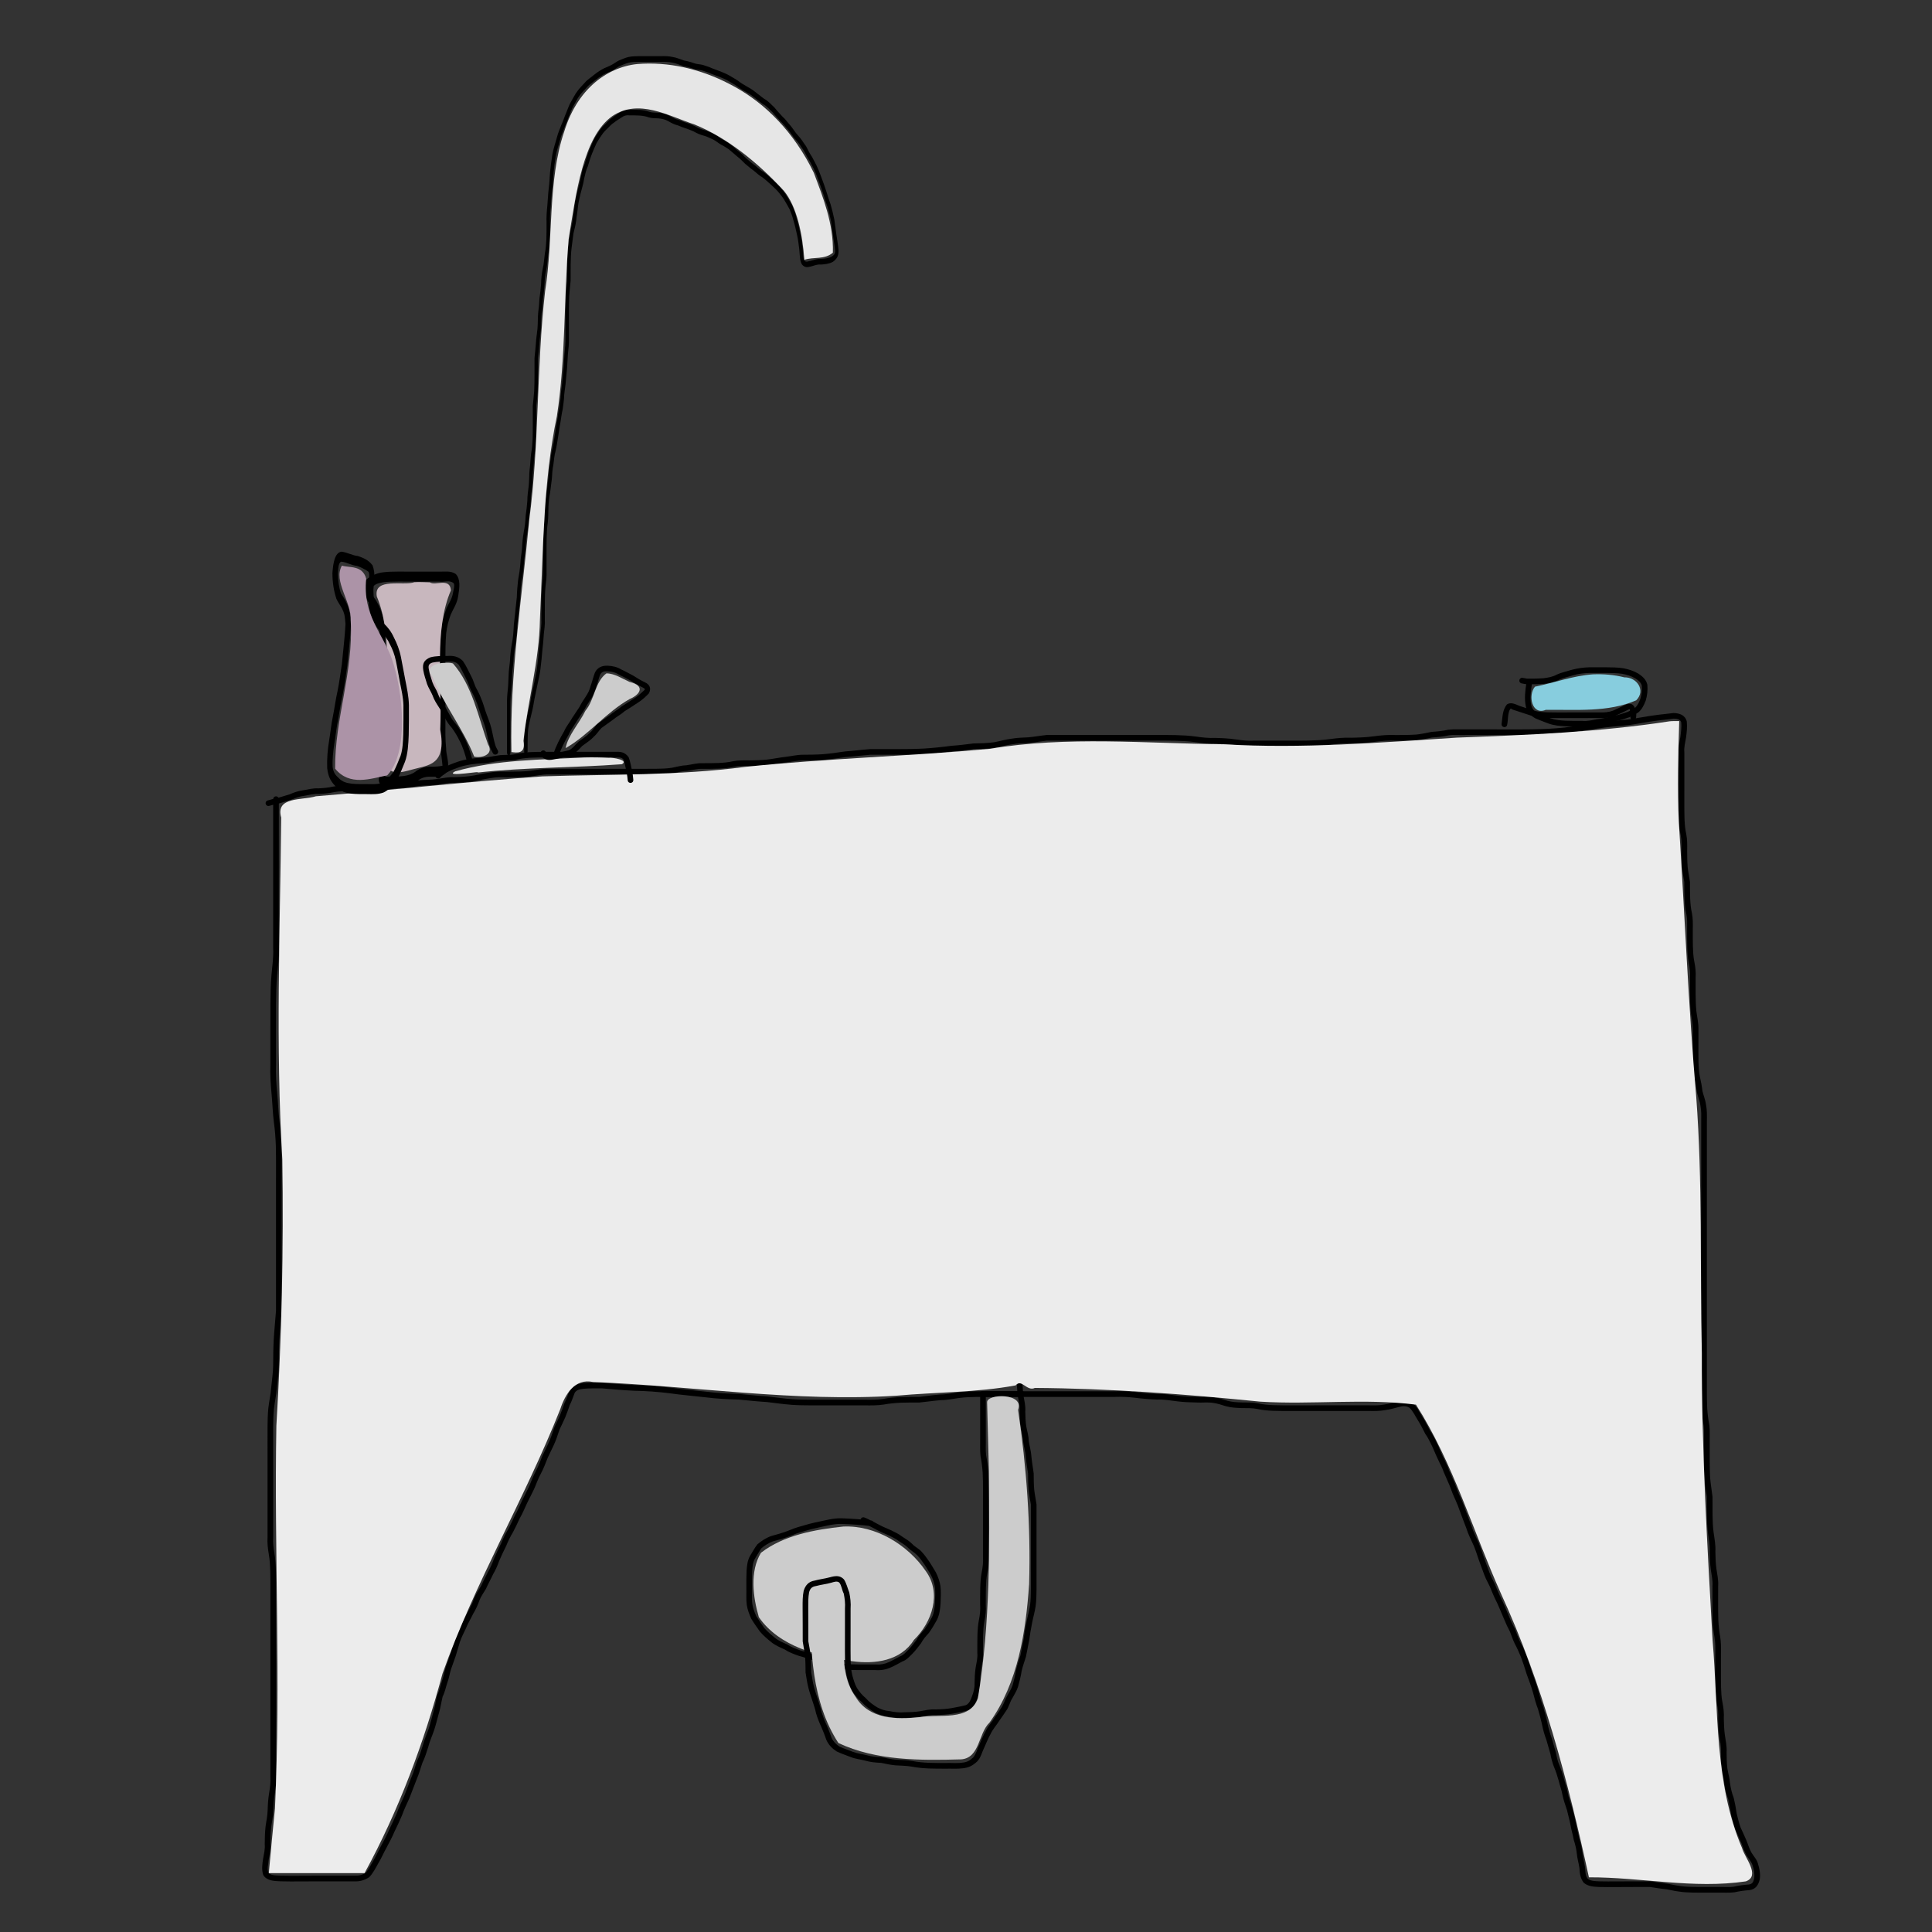 <?xml version="1.0" encoding="UTF-8" standalone="no"?>
<!-- Created with Inkscape (http://www.inkscape.org/) -->

<svg
   xmlns:dc="http://purl.org/dc/elements/1.1/"
   xmlns:cc="http://creativecommons.org/ns#"
   xmlns:rdf="http://www.w3.org/1999/02/22-rdf-syntax-ns#"
   xmlns:svg="http://www.w3.org/2000/svg"
   xmlns="http://www.w3.org/2000/svg"
   xmlns:sodipodi="http://sodipodi.sourceforge.net/DTD/sodipodi-0.dtd"
   xmlns:inkscape="http://www.inkscape.org/namespaces/inkscape"
   width="256"
   height="256"
   id="svg2"
   version="1.1"
   inkscape:version="0.48.5 r10040"
   sodipodi:docname="worksink.svg"
   inkscape:export-filename="C:\Users\narfman0\Desktop\worksink.png"
   inkscape:export-xdpi="90"
   inkscape:export-ydpi="90">
  <rect width="100%" height="100%" fill="#333333" stroke="none"/>
  <defs
     id="defs4" />
  <sodipodi:namedview
     id="base"
     pagecolor="#ffffff"
     bordercolor="#666666"
     borderopacity="1.0"
     inkscape:pageopacity="0.0"
     inkscape:pageshadow="2"
     inkscape:zoom="2.6794337"
     inkscape:cx="147.1962"
     inkscape:cy="136.63969"
     inkscape:document-units="px"
     inkscape:current-layer="layer1"
     showgrid="false"
     inkscape:window-width="467"
     inkscape:window-height="424"
     inkscape:window-x="110"
     inkscape:window-y="110"
     inkscape:window-maximized="0" />
  <g
     inkscape:label="Layer 1"
     inkscape:groupmode="layer"
     id="layer1"
     transform="translate(0,-796.362)">
    <path
       style="fill:#000000;fill-opacity:1;stroke:none"
       id="path3021"
       d="m 50.312,899.371 c 0,-1.85 0,-3.699 0,-5.549 0,-1.46 0,-2.92 0,-4.38 0,-1.325 0,-2.65 0,-3.975 0,-1.323 0,-2.645 0,-3.968 0.054,-1.113 -0.036,-2.108 -0.289,-3.11 -0.263,-0.668 -0.528,-1.358 -0.912,-1.808 -0.466,-0.648 -0.906,-1.376 -0.985,-2.469 0.051,-0.206 0.076,-0.442 0.155,-0.617 0.212,-0.471 1.007,-0.816 1.337,-0.99 0.676,-0.307 1.376,-0.35 2.069,-0.387 0.728,-0.026 1.457,-0.019 2.185,-0.017 0.727,0.003 1.453,0.004 2.18,0.005 0.726,5.6e-4 1.451,5.4e-4 2.177,5.6e-4 0.733,0.018 1.466,-0.15 2.164,0.315 0.648,0.678 0.501,1.797 0.325,2.888 -0.156,1.069 -0.636,1.669 -0.99,2.482 -0.292,0.779 -0.498,1.564 -0.605,2.487 -0.105,1.198 -0.104,2.416 -0.109,3.626 -0.002,1.324 0.002,2.648 0.003,3.973 0.002,1.326 0.002,2.653 0.002,3.979 -0.003,1.23 -0.036,2.447 0.097,3.657 -0.015,0.828 0.372,1.713 0.241,2.539 -0.032,0.201 -0.107,0.371 -0.161,0.556 -0.543,0.76 -1.262,0.658 -1.913,0.674 -0.607,-0.035 -1.224,0.029 -1.796,0.425 -0.587,0.491 -1.218,0.678 -1.855,0.792 -0.719,0.096 -1.441,0.092 -2.162,0.094 -0.385,0.074 -0.709,-0.068 -1.057,-0.336 -0.463,-0.405 -0.149,-1.6 0.314,-1.194 l 0,0 c 0.223,0.267 0.484,0.211 0.742,0.206 0.698,-0.002 1.397,0.002 2.093,-0.088 0.578,-0.1 1.148,-0.268 1.68,-0.72 0.655,-0.411 1.339,-0.563 2.031,-0.502 0.443,-0.011 0.906,-0.037 1.337,-0.131 0.084,0.316 -0.132,-1.374 -0.145,-1.504 -0.019,-0.185 -0.041,-0.369 -0.061,-0.554 -0.139,-1.297 -0.119,-2.597 -0.11,-3.914 -2e-4,-1.325 -4.9e-4,-2.651 -0.002,-3.976 -0.002,-1.329 -0.005,-2.658 -0.003,-3.986 0.006,-1.301 0.006,-2.611 0.126,-3.898 0.137,-1.123 0.389,-2.104 0.752,-3.044 0.306,-0.67 0.698,-1.151 0.855,-2.017 0.057,-0.352 0.253,-0.974 0.103,-1.284 -0.58,-0.492 -1.278,-0.105 -1.896,-0.221 -0.726,-10e-6 -1.452,0 -2.177,-5.6e-4 -0.727,-7.1e-4 -1.454,-0.002 -2.18,-0.005 -0.721,-0.002 -1.442,-0.008 -2.163,0.017 -0.633,0.033 -1.272,0.066 -1.891,0.336 -0.196,0.101 -0.923,0.801 -0.965,0.313 -0.105,-0.026 0.079,0.37 0.151,0.512 0.159,0.314 0.325,0.631 0.515,0.88 0.482,0.617 0.854,1.441 1.164,2.351 0.295,1.175 0.412,2.364 0.355,3.662 0,1.323 0,2.645 0,3.968 0,1.325 0,2.65 0,3.975 0,1.46 0,2.92 0,4.38 0,1.85 0,3.699 0,5.549 0,0.937 -0.726,0.937 -0.726,0 z"
       inkscape:connector-curvature="0" />
    <path
       style="fill:#c8b7be;fill-opacity:1;stroke:none"
       d="m 54.908,873.507 c -1.377,0.512 -5.445,-0.672 -4.975,1.899 2.3,5.502 0.945,12.977 1.324,19.358 -0.897,5.057 1.746,3.983 3.579,3.508 1.872,-0.528 4.38,-0.503 3.496,-5.247 0.274,-6.152 -0.845,-13.215 1.417,-18.442 -0.134,-1.756 -2.079,-0.55 -2.789,-1.056 -0.684,-0.018 -1.368,-0.061 -2.052,-0.021 z"
       id="path3025"
       inkscape:connector-curvature="0" />
    <path
       style="fill:#000000;fill-opacity:1;stroke:none"
       id="path2985"
       d="m 36.948,902.27 c 0,1.144 0,2.288 0,3.432 0,1.004 0,2.008 0,3.012 0,1.157 0,2.314 0,3.47 0,1.131 0,2.261 0,3.392 0,1.066 0,2.133 0,3.199 0,1.08 0,2.16 0,3.24 0.057,1.191 -0.114,2.37 -0.226,3.552 -0.108,1.247 -0.128,2.498 -0.142,3.749 -0.01,1.342 -0.008,2.684 -0.007,4.026 10e-4,1.343 0.002,2.686 0.002,4.029 -0.052,1.344 0.04,2.677 0.168,4.013 0.114,1.208 0.14,2.418 0.297,3.622 0.147,1.052 0.223,2.111 0.26,3.172 0.028,1.008 0.025,2.017 0.025,3.026 -6.84e-4,0.851 -0.002,1.702 -0.003,2.554 -4.66e-4,0.751 -5.08e-4,1.501 -5.42e-4,2.252 -1.7e-5,0.892 -2e-6,1.783 4e-6,2.675 7e-6,1.213 8e-6,2.425 9e-6,3.638 10e-7,1.273 0,2.546 0,3.819 0,1.305 0,2.609 0,3.914 -0.089,1.294 -0.232,2.583 -0.306,3.879 -0.056,1.101 -0.064,2.204 -0.069,3.306 -7.95e-4,1.041 -0.178,2.072 -0.272,3.107 -0.063,0.898 -0.273,1.774 -0.372,2.668 -0.08,0.816 -0.094,1.637 -0.102,2.457 -0.004,0.809 -0.002,1.618 -7.73e-4,2.427 0.001,0.916 0.001,1.833 0.002,2.749 1.36e-4,1.157 1.17e-4,2.313 1.12e-4,3.47 -9e-6,1.093 -1.4e-5,2.186 -1.8e-5,3.279 -2e-6,0.879 -2e-6,1.759 -3e-6,2.638 -0.053,0.743 0.041,1.462 0.164,2.192 0.131,0.755 0.173,1.52 0.197,2.284 0.018,0.75 0.015,1.5 0.015,2.251 -9.52e-4,0.761 -0.002,1.523 -0.002,2.284 -3.19e-4,0.842 -3.42e-4,1.684 -3.61e-4,2.526 -6e-6,0.923 5e-6,1.845 9e-6,2.768 5e-6,0.939 6e-6,1.879 7e-6,2.818 0,0.817 0,1.634 0,2.451 0,0.957 0,1.913 0,2.87 0,0.851 0,1.701 0,2.552 0,0.754 0,1.508 0,2.262 0,0.745 0,1.491 0,2.236 0,0.746 0,1.492 0,2.239 0.052,0.778 -0.046,1.536 -0.174,2.301 -0.125,0.723 -0.164,1.457 -0.187,2.189 -0.011,0.765 -0.196,1.514 -0.288,2.273 -0.079,0.73 -0.089,1.465 -0.097,2.198 0.061,0.706 -0.112,1.386 -0.232,2.075 -0.035,0.563 -0.258,1.212 -0.01,1.748 0.431,0.363 1.114,0.315 1.645,0.343 0.879,0.029 1.759,0.018 2.639,0.013 0.857,-0 1.713,-0.01 2.57,-0.01 0.76,-8e-4 1.521,-8e-4 2.281,-8e-4 0.746,10e-5 1.491,10e-5 2.237,10e-5 0.554,0.027 1.092,-0.085 1.541,-0.417 0.375,-0.49 0.669,-1.041 0.972,-1.578 0.402,-0.66 0.7,-1.373 1.076,-2.048 0.34,-0.669 0.723,-1.316 1.004,-2.013 0.352,-0.74 0.711,-1.475 1.031,-2.23 0.272,-0.77 0.632,-1.506 0.969,-2.25 0.297,-0.818 0.644,-1.618 0.939,-2.437 0.332,-0.736 0.522,-1.52 0.796,-2.277 0.322,-0.635 0.517,-1.318 0.736,-1.992 0.187,-0.763 0.522,-1.476 0.775,-2.216 0.247,-0.73 0.417,-1.481 0.626,-2.222 0.222,-0.73 0.325,-1.486 0.505,-2.226 0.297,-0.614 0.434,-1.277 0.644,-1.919 0.215,-0.578 0.299,-1.185 0.483,-1.771 0.203,-0.563 0.405,-1.127 0.603,-1.693 0.181,-0.647 0.383,-1.285 0.576,-1.929 0.222,-0.649 0.535,-1.26 0.832,-1.877 0.254,-0.668 0.647,-1.267 0.948,-1.911 0.324,-0.538 0.597,-1.107 0.802,-1.701 0.221,-0.615 0.613,-1.136 0.941,-1.694 0.258,-0.626 0.611,-1.206 0.886,-1.823 0.313,-0.543 0.583,-1.113 0.786,-1.706 0.297,-0.711 0.629,-1.408 0.974,-2.097 0.255,-0.645 0.565,-1.261 0.922,-1.855 0.308,-0.576 0.582,-1.168 0.856,-1.761 0.393,-0.667 0.675,-1.39 1.008,-2.088 0.313,-0.657 0.669,-1.29 0.966,-1.956 0.262,-0.636 0.508,-1.285 0.832,-1.893 0.363,-0.672 0.624,-1.389 0.906,-2.097 0.312,-0.698 0.681,-1.371 0.976,-2.076 0.236,-0.563 0.403,-1.152 0.617,-1.723 0.26,-0.507 0.484,-1.028 0.724,-1.546 0.208,-0.525 0.407,-1.058 0.584,-1.596 0.271,-0.519 0.435,-1.077 0.656,-1.617 0.337,-0.712 1.012,-0.913 1.734,-1.023 0.864,-0.085 1.734,-0.065 2.6,-0.063 1.43,0.121 2.858,0.248 4.292,0.315 1.597,0.027 3.191,0.142 4.776,0.343 1.581,0.225 3.171,0.351 4.757,0.535 1.424,0.181 2.857,0.252 4.29,0.291 1.258,0.11 2.511,0.26 3.773,0.329 1.107,0.136 2.211,0.287 3.324,0.372 0.809,0.056 1.621,0.063 2.432,0.067 0.745,10e-4 1.49,-5.7e-4 2.235,-0.002 0.82,-9.6e-4 1.641,-10e-4 2.461,-10e-4 0.809,-8e-5 1.618,-6e-5 2.427,-5e-5 0.831,0.011 1.654,0.026 2.476,-0.102 0.767,-0.142 1.543,-0.209 2.321,-0.247 0.826,-0.03 1.653,-0.027 2.48,-0.027 0.886,-0.096 1.768,-0.227 2.656,-0.302 0.847,-0.005 1.675,-0.178 2.511,-0.291 0.806,-0.105 1.619,-0.131 2.431,-0.146 0.752,-0.009 1.504,-0.007 2.255,-0.006 0.746,10e-4 1.491,0.002 2.237,0.002 0.746,2.1e-4 1.493,2e-4 2.239,2.1e-4 0.746,-10e-6 1.493,-10e-6 2.239,-2e-5 0.746,0 1.493,0 2.239,0 0.782,0 1.564,0 2.346,0 0.827,0 1.655,0 2.482,0 0.755,0 1.511,0 2.266,0 0.89,-0.027 1.771,0.007 2.656,0.109 0.972,0.126 1.949,0.203 2.928,0.241 0.959,-0.031 1.902,0.137 2.85,0.254 0.793,0.097 1.592,0.124 2.39,0.139 0.748,0.028 1.5,-0.039 2.244,0.054 0.636,0.08 1.234,0.279 1.842,0.467 0.62,0.172 1.266,0.197 1.905,0.22 0.733,0.007 1.456,-0.014 2.178,0.126 0.639,0.149 1.293,0.201 1.946,0.233 0.856,0.03 1.714,0.026 2.57,0.026 0.971,-3.7e-4 1.943,-10e-4 2.914,-0.002 0.848,-4.8e-4 1.695,-5.1e-4 2.543,-5.4e-4 0.792,-2e-5 1.585,-10e-6 2.377,-10e-6 0.748,10e-6 1.496,10e-6 2.245,10e-6 0.693,0.003 1.378,0.037 2.059,-0.099 0.616,-0.082 1.204,-0.241 1.801,-0.406 0.706,-0.21 1.35,-0.172 1.984,0.199 0.61,0.488 0.918,1.212 1.324,1.856 0.391,0.598 0.699,1.239 1.025,1.873 0.379,0.508 0.629,1.093 0.918,1.653 0.296,0.617 0.522,1.269 0.84,1.876 0.25,0.55 0.55,1.07 0.733,1.647 0.258,0.565 0.504,1.133 0.751,1.703 0.252,0.626 0.457,1.276 0.763,1.879 0.246,0.551 0.468,1.117 0.666,1.688 0.277,0.715 0.525,1.437 0.812,2.148 0.235,0.783 0.627,1.498 0.95,2.243 0.254,0.597 0.451,1.21 0.658,1.824 0.244,0.708 0.514,1.407 0.773,2.11 0.264,0.696 0.667,1.318 0.919,2.018 0.247,0.595 0.508,1.174 0.8,1.748 0.321,0.682 0.585,1.386 0.891,2.074 0.216,0.549 0.478,1.079 0.75,1.602 0.228,0.529 0.384,1.092 0.642,1.608 0.318,0.584 0.588,1.189 0.841,1.804 0.289,0.768 0.546,1.546 0.781,2.333 0.311,0.805 0.598,1.623 0.845,2.452 0.182,0.733 0.382,1.461 0.653,2.166 0.21,0.672 0.377,1.359 0.539,2.045 0.135,0.702 0.325,1.391 0.579,2.058 0.18,0.62 0.355,1.238 0.535,1.859 0.123,0.577 0.231,1.166 0.472,1.708 0.252,0.597 0.451,1.219 0.626,1.843 0.163,0.658 0.4,1.286 0.519,1.956 0.13,0.66 0.364,1.284 0.574,1.92 0.159,0.7 0.362,1.388 0.497,2.093 0.104,0.665 0.321,1.301 0.428,1.967 0.209,0.602 0.34,1.218 0.414,1.849 0.053,0.639 0.246,1.253 0.338,1.887 0.075,0.527 0.011,1.166 0.398,1.584 0.448,0.282 1.009,0.281 1.521,0.305 0.738,0.02 1.476,0.01 2.213,0.01 0.749,-0 1.498,-0.01 2.248,-0.01 0.747,-6e-4 1.493,-5e-4 2.24,-5e-4 0.76,0.094 1.511,0.236 2.274,0.307 0.743,0.155 1.485,0.3 2.241,0.375 0.733,0.06 1.469,0.063 2.204,0.067 0.746,10e-4 1.491,-6e-4 2.237,-0 0.713,-0.034 1.437,0.062 2.145,-0.042 0.65,-0.152 1.31,-0.24 1.976,-0.289 0.533,-0.056 0.642,-0.406 0.737,-0.872 0.061,-0.543 -0.047,-1.13 -0.221,-1.646 -0.149,-0.515 -0.535,-0.897 -0.806,-1.347 -0.297,-0.518 -0.458,-1.089 -0.683,-1.636 -0.249,-0.573 -0.498,-1.145 -0.769,-1.708 -0.253,-0.655 -0.419,-1.346 -0.583,-2.029 -0.097,-0.692 -0.225,-1.368 -0.386,-2.048 -0.265,-0.674 -0.422,-1.373 -0.515,-2.089 -0.058,-0.659 -0.255,-1.293 -0.351,-1.948 -0.089,-0.726 -0.096,-1.459 -0.103,-2.189 0.051,-0.74 -0.114,-1.46 -0.222,-2.187 -0.107,-0.758 -0.131,-1.524 -0.146,-2.288 0.043,-0.683 -0.035,-1.338 -0.169,-2.004 -0.14,-0.694 -0.174,-1.403 -0.197,-2.109 -0.017,-0.745 -0.015,-1.491 -0.015,-2.237 9.2e-4,-0.747 0.002,-1.494 0.002,-2.241 0.015,-0.733 0.019,-1.455 -0.101,-2.179 -0.146,-0.753 -0.211,-1.517 -0.247,-2.282 -0.028,-0.752 -0.027,-1.505 -0.027,-2.257 5.2e-4,-0.747 0.002,-1.493 0.002,-2.24 0.056,-0.739 -0.112,-1.458 -0.22,-2.184 -0.114,-0.793 -0.134,-1.595 -0.147,-2.394 0.051,-0.823 -0.113,-1.626 -0.228,-2.436 -0.105,-0.766 -0.13,-1.539 -0.145,-2.311 -0.01,-0.838 -0.008,-1.677 -0.007,-2.515 -0.101,-0.786 -0.237,-1.564 -0.303,-2.354 -0.058,-0.851 -0.066,-1.704 -0.07,-2.557 -0.002,-0.762 -4.5e-4,-1.523 3.7e-4,-2.285 -0.023,-0.73 0.052,-1.467 -0.041,-2.193 -0.146,-0.762 -0.241,-1.53 -0.288,-2.305 -0.041,-0.849 -0.043,-1.698 -0.045,-2.548 -4.6e-4,-0.762 9.6e-4,-1.523 0.002,-2.285 6.2e-4,-0.746 7.3e-4,-1.492 8e-4,-2.237 5e-5,-0.746 3e-5,-1.492 2e-5,-2.238 0,-0.821 -1e-5,-1.643 -1e-5,-2.464 0,-0.809 0,-1.618 0,-2.427 0,-0.844 0,-1.689 0,-2.533 0,-0.836 0,-1.671 0,-2.507 0,-0.794 0,-1.587 0,-2.381 0,-0.748 0,-1.497 0,-2.245 0,-0.848 0,-1.695 0,-2.543 0,-0.826 0,-1.652 0,-2.477 0,-0.81 0,-1.621 0,-2.431 0,-0.751 0,-1.502 0,-2.253 0,-0.746 0,-1.491 0,-2.237 0,-0.746 0,-1.493 0,-2.239 0.003,-0.693 0.037,-1.379 -0.099,-2.061 -0.075,-0.607 -0.318,-1.165 -0.464,-1.755 -0.079,-0.645 -0.194,-1.272 -0.34,-1.905 -0.154,-0.695 -0.184,-1.407 -0.206,-2.115 -0.016,-0.746 -0.013,-1.493 -0.013,-2.239 10e-4,-0.747 0.002,-1.494 0.002,-2.241 0.002,-0.738 -0.178,-1.463 -0.267,-2.194 -0.084,-0.757 -0.096,-1.519 -0.105,-2.28 -0.005,-0.748 -0.003,-1.496 -0.002,-2.244 0.052,-0.681 -0.026,-1.332 -0.16,-1.996 -0.141,-0.694 -0.176,-1.403 -0.199,-2.109 -0.018,-0.746 -0.015,-1.491 -0.015,-2.237 0.003,-0.694 0.039,-1.38 -0.097,-2.063 -0.157,-0.673 -0.214,-1.362 -0.249,-2.05 -0.028,-0.743 -0.027,-1.487 -0.027,-2.231 -0.111,-0.632 -0.235,-1.259 -0.302,-1.898 -0.063,-0.734 -0.066,-1.471 -0.071,-2.207 5.2e-4,-0.694 0.037,-1.381 -0.099,-2.064 -0.157,-0.674 -0.214,-1.362 -0.248,-2.051 -0.028,-0.743 -0.027,-1.487 -0.027,-2.231 5.1e-4,-0.747 0.002,-1.495 0.002,-2.242 4.7e-4,-0.747 5.1e-4,-1.493 5.5e-4,-2.24 2e-5,-0.746 1e-5,-1.493 1e-5,-2.239 -0.066,-0.708 0.109,-1.389 0.23,-2.079 0.074,-0.641 0.18,-1.3 0.096,-1.944 -0.161,-0.41 -0.635,-0.468 -1.027,-0.45 -0.785,0.119 -1.579,0.168 -2.364,0.287 -1.201,0.157 -2.385,0.405 -3.585,0.567 -1.377,0.121 -2.754,0.243 -4.121,0.456 -1.417,0.213 -2.834,0.426 -4.255,0.605 -1.45,0.162 -2.908,0.216 -4.365,0.243 -1.098,0.016 -2.195,0.013 -3.293,0.011 -1.008,-0.002 -2.016,-0.003 -3.024,-0.003 -0.857,-3.5e-4 -1.714,-3.6e-4 -2.571,-3.7e-4 -0.72,0.035 -1.452,-0.065 -2.166,0.041 -0.739,0.165 -1.492,0.24 -2.245,0.289 -0.655,0.145 -1.308,0.278 -1.976,0.349 -0.936,0.073 -1.876,0.066 -2.813,0.07 -0.958,-0.051 -1.9,0.038 -2.848,0.165 -1.01,0.142 -2.031,0.171 -3.049,0.194 -0.938,-0.042 -1.857,0.053 -2.783,0.18 -0.957,0.13 -1.923,0.168 -2.888,0.193 -0.797,0.016 -1.594,0.015 -2.391,0.015 -0.761,-9.5e-4 -1.522,-0.002 -2.283,-0.002 -0.841,-3.1e-4 -1.682,-3.3e-4 -2.523,-3.5e-4 -0.863,0.05 -1.711,-0.049 -2.562,-0.173 -0.863,-0.129 -1.737,-0.164 -2.608,-0.188 -0.897,0.033 -1.777,-0.057 -2.662,-0.188 -0.863,-0.12 -1.733,-0.162 -2.603,-0.186 -0.801,-0.017 -1.603,-0.015 -2.405,-0.014 -0.827,8.6e-4 -1.653,0.002 -2.48,0.002 -0.755,3.2e-4 -1.51,3.4e-4 -2.265,3.5e-4 -0.802,10e-6 -1.604,0 -2.406,0 -0.81,-10e-6 -1.62,-10e-6 -2.431,-10e-6 -0.766,0 -1.532,0 -2.299,0 -0.931,0 -1.863,0 -2.794,0 -0.785,0.095 -1.563,0.231 -2.351,0.304 -0.722,0.044 -1.435,0.043 -2.147,0.171 -0.771,0.095 -1.515,0.319 -2.276,0.466 -0.958,0.144 -1.93,0.16 -2.897,0.176 -0.957,0.133 -1.913,0.249 -2.877,0.31 -1.241,0.17 -2.486,0.296 -3.736,0.372 -1.204,0.062 -2.41,0.066 -3.616,0.069 -1.149,10e-4 -2.297,-5.4e-4 -3.446,-0.001 -1.09,0.085 -2.173,0.229 -3.264,0.304 -1.003,0.148 -2.003,0.297 -3.014,0.375 -0.865,0.058 -1.731,0.066 -2.598,0.07 -0.746,-0.003 -1.479,0.176 -2.218,0.266 -0.84,0.093 -1.667,0.271 -2.507,0.371 -0.791,0.086 -1.587,0.099 -2.381,0.107 -0.695,0.002 -1.383,-0.036 -2.067,0.1 -0.673,0.156 -1.36,0.213 -2.048,0.248 -0.743,0.028 -1.487,0.027 -2.231,0.027 -0.649,-0.013 -1.28,0.176 -1.92,0.265 -0.648,0.011 -1.263,0.202 -1.894,0.323 -0.768,0.132 -1.55,0.14 -2.327,0.152 -0.936,0.01 -1.872,0.006 -2.808,0.006 -1.141,-0.001 -2.283,-0.002 -3.424,-0.002 -0.854,-1.9e-4 -1.707,-2e-4 -2.561,-2e-4 -0.822,0 -1.645,10e-6 -2.467,10e-6 -0.969,10e-6 -1.939,10e-6 -2.908,10e-6 -0.812,-0.015 -1.61,0.172 -2.414,0.268 -0.815,0.089 -1.635,0.097 -2.454,0.105 -0.777,0.042 -1.567,-0.065 -2.339,0.044 -0.848,0.105 -1.68,0.277 -2.516,0.45 -0.902,0.167 -1.819,0.215 -2.734,0.244 -0.75,-0.043 -1.477,0.128 -2.214,0.234 -0.834,0.135 -1.683,0.083 -2.519,0.186 -0.798,0.142 -1.601,0.241 -2.409,0.295 -0.75,-0.017 -1.478,0.152 -2.215,0.264 -0.757,0.109 -1.523,0.131 -2.286,0.146 -0.749,0.01 -1.498,0.007 -2.247,0.006 -0.693,-0.004 -1.379,-0.039 -2.06,0.097 -0.673,0.157 -1.361,0.214 -2.05,0.249 -0.663,-0.04 -1.296,0.132 -1.942,0.246 -0.57,0.066 -1.113,0.261 -1.635,0.492 -0.584,0.192 -1.174,0.364 -1.765,0.537 -0.406,0.074 -0.797,0.171 -1.19,0.294 -0.504,0.158 -0.727,-0.555 -0.223,-0.712 l 0,0 c 0.397,-0.124 0.794,-0.227 1.204,-0.298 0.56,-0.163 1.117,-0.33 1.673,-0.503 0.576,-0.255 1.178,-0.467 1.807,-0.544 0.675,-0.119 1.341,-0.296 2.034,-0.257 0.653,-0.033 1.305,-0.086 1.943,-0.236 0.731,-0.143 1.463,-0.122 2.206,-0.112 0.744,8.8e-4 1.488,0.003 2.232,-0.006 0.731,-0.014 1.463,-0.034 2.188,-0.137 0.757,-0.115 1.507,-0.286 2.277,-0.271 0.795,-0.052 1.584,-0.153 2.37,-0.291 0.831,-0.097 1.672,-0.06 2.501,-0.184 0.764,-0.11 1.52,-0.284 2.298,-0.242 0.872,-0.027 1.746,-0.072 2.606,-0.229 0.854,-0.176 1.705,-0.35 2.571,-0.459 0.805,-0.098 1.619,-0.022 2.428,-0.05 0.792,-0.008 1.585,-0.014 2.373,-0.1 0.833,-0.099 1.66,-0.292 2.503,-0.273 0.969,0 1.939,0 2.908,0 0.822,-1e-5 1.645,-1e-5 2.467,-2e-5 0.854,0 1.708,10e-6 2.561,2.1e-4 1.141,3e-4 2.283,7.5e-4 3.424,0.002 0.932,8.5e-4 1.863,0.004 2.795,-0.005 0.734,-0.012 1.472,-0.018 2.198,-0.139 0.643,-0.123 1.272,-0.317 1.932,-0.33 0.674,-0.093 1.337,-0.293 2.022,-0.272 0.731,-3.3e-4 1.463,0.001 2.194,-0.026 0.652,-0.032 1.304,-0.085 1.942,-0.235 0.73,-0.142 1.462,-0.119 2.203,-0.114 0.768,-0.008 1.536,-0.02 2.3,-0.102 0.839,-0.1 1.665,-0.28 2.505,-0.371 0.768,-0.093 1.529,-0.28 2.304,-0.272 0.848,-0.004 1.698,-0.011 2.544,-0.068 1.013,-0.077 2.014,-0.231 3.02,-0.375 1.108,-0.076 2.208,-0.226 3.316,-0.305 1.148,9.3e-4 2.295,0.003 3.443,10e-4 1.191,-0.004 2.383,-0.007 3.573,-0.068 1.25,-0.076 2.494,-0.205 3.735,-0.372 0.976,-0.061 1.942,-0.186 2.911,-0.311 0.924,-0.015 1.852,-0.029 2.769,-0.162 0.764,-0.146 1.511,-0.373 2.285,-0.468 0.733,-0.131 1.467,-0.14 2.21,-0.18 0.811,-0.075 1.61,-0.224 2.42,-0.307 0.931,0 1.863,0 2.794,0 0.766,0 1.532,0 2.299,0 0.81,0 1.62,0 2.431,10e-6 0.802,0 1.604,10e-6 2.406,10e-6 0.755,-2e-5 1.51,-4e-5 2.265,-3.6e-4 0.827,-4.1e-4 1.653,-10e-4 2.48,-0.002 0.809,-4.5e-4 1.617,-0.003 2.426,0.015 0.899,0.025 1.799,0.069 2.691,0.194 0.856,0.127 1.706,0.214 2.574,0.18 0.901,0.025 1.803,0.062 2.695,0.196 0.816,0.119 1.627,0.216 2.455,0.165 0.841,2e-5 1.683,4e-5 2.524,3.6e-4 0.761,3.6e-4 1.522,0.001 2.283,0.002 0.79,5.1e-4 1.581,0.002 2.371,-0.014 0.937,-0.024 1.876,-0.061 2.806,-0.186 0.954,-0.131 1.902,-0.228 2.868,-0.187 0.991,-0.022 1.984,-0.05 2.967,-0.188 0.979,-0.131 1.954,-0.222 2.945,-0.171 0.913,-0.003 1.827,0.004 2.738,-0.066 0.678,-0.071 1.338,-0.22 2.006,-0.351 0.737,-0.048 1.472,-0.123 2.193,-0.284 0.751,-0.095 1.511,-0.029 2.267,-0.048 0.857,10e-6 1.715,3e-5 2.572,3.7e-4 1.008,4.8e-4 2.016,0.001 3.024,0.003 1.093,0.002 2.185,0.005 3.278,-0.011 1.431,-0.027 2.863,-0.08 4.286,-0.238 1.414,-0.178 2.824,-0.39 4.234,-0.602 1.371,-0.212 2.753,-0.339 4.135,-0.458 1.196,-0.161 2.377,-0.41 3.574,-0.565 0.82,-0.122 1.648,-0.182 2.47,-0.295 0.799,0.013 1.549,0.257 1.774,1.111 0.075,0.719 -0.003,1.445 -0.102,2.159 -0.114,0.649 -0.285,1.284 -0.219,1.95 1e-5,0.746 2e-5,1.493 0,2.239 -4e-5,0.747 -9e-5,1.493 -5.5e-4,2.24 -5.3e-4,0.747 -0.002,1.494 -0.002,2.241 3.3e-4,0.731 -0.001,1.463 0.026,2.194 0.033,0.653 0.086,1.306 0.235,1.944 0.142,0.73 0.12,1.462 0.113,2.203 0.004,0.712 0.007,1.425 0.067,2.135 0.068,0.665 0.213,1.313 0.305,1.974 3.3e-4,0.731 -0.001,1.463 0.026,2.194 0.033,0.653 0.086,1.305 0.236,1.943 0.143,0.731 0.121,1.464 0.111,2.207 -4.5e-4,0.737 -0.003,1.475 0.015,2.212 0.022,0.665 0.052,1.332 0.185,1.986 0.144,0.712 0.226,1.415 0.175,2.145 -8.8e-4,0.745 -0.003,1.49 0.002,2.235 0.008,0.734 0.02,1.468 0.099,2.198 0.093,0.761 0.28,1.516 0.273,2.285 -4e-4,0.747 -0.001,1.495 -0.002,2.242 -7.8e-4,0.738 -0.004,1.477 0.012,2.215 0.02,0.659 0.046,1.323 0.187,1.97 0.146,0.629 0.265,1.254 0.338,1.895 0.146,0.601 0.398,1.17 0.471,1.788 0.143,0.731 0.123,1.463 0.113,2.205 0,0.746 0,1.493 0,2.239 0,0.746 0,1.491 0,2.237 0,0.751 0,1.502 0,2.253 0,0.81 0,1.621 0,2.431 0,0.826 0,1.652 0,2.477 0,0.848 0,1.695 0,2.543 0,0.748 0,1.497 0,2.245 0,0.794 0,1.587 0,2.381 0,0.836 0,1.671 0,2.507 0,0.844 0,1.689 0,2.533 0,0.809 0,1.618 0,2.427 0,0.821 0,1.643 1e-5,2.464 10e-6,0.746 2e-5,1.492 -2e-5,2.239 -8e-5,0.746 -1.8e-4,1.492 -8e-4,2.238 -7e-4,0.761 -0.002,1.522 -0.002,2.283 0.002,0.835 0.004,1.67 0.044,2.504 0.046,0.76 0.143,1.513 0.285,2.262 0.086,0.758 0.034,1.521 0.046,2.282 -8.2e-4,0.76 -0.003,1.52 -3.9e-4,2.28 0.005,0.833 0.011,1.667 0.068,2.499 0.067,0.811 0.217,1.608 0.305,2.417 -8.1e-4,0.833 -0.004,1.667 0.007,2.5 0.014,0.742 0.037,1.485 0.138,2.221 0.119,0.84 0.285,1.675 0.235,2.528 0.013,0.767 0.031,1.536 0.139,2.297 0.114,0.762 0.285,1.519 0.228,2.295 -5.4e-4,0.746 -0.002,1.493 -0.002,2.239 3.3e-4,0.741 -9e-4,1.481 0.026,2.222 0.035,0.736 0.097,1.472 0.238,2.196 0.125,0.764 0.129,1.527 0.111,2.301 -3.9e-4,0.747 -10e-4,1.494 -0.002,2.241 -4.6e-4,0.737 -0.003,1.475 0.014,2.212 0.021,0.665 0.052,1.332 0.183,1.986 0.142,0.709 0.225,1.41 0.183,2.137 0.014,0.733 0.036,1.467 0.138,2.193 0.112,0.76 0.281,1.515 0.23,2.288 0.007,0.697 0.013,1.396 0.096,2.09 0.095,0.659 0.298,1.296 0.352,1.961 0.088,0.691 0.25,1.36 0.501,2.011 0.161,0.679 0.293,1.355 0.386,2.046 0.151,0.632 0.306,1.27 0.529,1.879 0.278,0.578 0.534,1.165 0.789,1.753 0.203,0.516 0.359,1.047 0.633,1.535 0.29,0.501 0.729,0.917 0.874,1.498 0.202,0.649 0.343,1.356 0.24,2.034 -0.178,0.782 -0.546,1.37 -1.411,1.458 -0.65,0.048 -1.294,0.137 -1.93,0.284 -0.744,0.094 -1.496,0.03 -2.244,0.049 -0.747,9e-4 -1.494,0 -2.242,10e-4 -0.759,-0 -1.518,-0.01 -2.275,-0.071 -0.754,-0.076 -1.497,-0.211 -2.237,-0.375 -0.74,-0.07 -1.47,-0.196 -2.204,-0.304 -0.746,0 -1.493,-10e-5 -2.239,5e-4 -0.748,8e-4 -1.496,0 -2.244,0.01 -0.751,0 -1.503,0.015 -2.254,-0.01 -0.731,-0.036 -1.496,-0.068 -2.068,-0.584 -0.429,-0.576 -0.515,-1.238 -0.554,-1.943 -0.092,-0.642 -0.292,-1.262 -0.341,-1.908 -0.071,-0.622 -0.215,-1.222 -0.409,-1.818 -0.104,-0.659 -0.326,-1.286 -0.424,-1.944 -0.128,-0.674 -0.325,-1.33 -0.473,-1.999 -0.221,-0.67 -0.466,-1.329 -0.601,-2.024 -0.113,-0.646 -0.351,-1.249 -0.503,-1.885 -0.165,-0.593 -0.355,-1.183 -0.593,-1.75 -0.24,-0.576 -0.389,-1.183 -0.503,-1.796 -0.172,-0.601 -0.345,-1.199 -0.515,-1.8 -0.266,-0.698 -0.467,-1.419 -0.608,-2.152 -0.154,-0.653 -0.314,-1.308 -0.509,-1.949 -0.278,-0.723 -0.486,-1.469 -0.672,-2.221 -0.245,-0.828 -0.536,-1.644 -0.844,-2.451 -0.227,-0.763 -0.477,-1.518 -0.756,-2.263 -0.246,-0.601 -0.511,-1.191 -0.822,-1.761 -0.245,-0.516 -0.425,-1.06 -0.634,-1.591 -0.278,-0.537 -0.545,-1.08 -0.769,-1.642 -0.301,-0.676 -0.56,-1.368 -0.874,-2.04 -0.306,-0.602 -0.58,-1.212 -0.838,-1.836 -0.245,-0.698 -0.668,-1.312 -0.916,-2.01 -0.262,-0.71 -0.533,-1.417 -0.78,-2.131 -0.198,-0.595 -0.389,-1.188 -0.636,-1.765 -0.323,-0.751 -0.722,-1.47 -0.957,-2.259 -0.292,-0.723 -0.544,-1.458 -0.826,-2.185 -0.185,-0.542 -0.398,-1.077 -0.629,-1.599 -0.303,-0.619 -0.532,-1.272 -0.779,-1.915 -0.257,-0.595 -0.519,-1.184 -0.778,-1.778 -0.164,-0.538 -0.459,-1.015 -0.684,-1.528 -0.31,-0.611 -0.553,-1.254 -0.84,-1.876 -0.288,-0.561 -0.541,-1.143 -0.918,-1.654 -0.315,-0.615 -0.613,-1.237 -0.993,-1.817 -0.343,-0.55 -0.611,-1.159 -1.083,-1.617 -0.435,-0.291 -0.902,-0.254 -1.395,-0.115 -0.614,0.169 -1.221,0.332 -1.854,0.418 -0.73,0.143 -1.462,0.123 -2.204,0.113 -0.748,0 -1.496,0 -2.245,-10e-6 -0.792,-10e-6 -1.585,-2e-5 -2.377,0 -0.848,4e-5 -1.695,7e-5 -2.543,5.5e-4 -0.972,6e-4 -1.943,0.002 -2.915,0.002 -0.869,-2.6e-4 -1.738,0.005 -2.607,-0.027 -0.689,-0.034 -1.378,-0.091 -2.053,-0.246 -0.682,-0.135 -1.368,-0.099 -2.062,-0.113 -0.705,-0.025 -1.417,-0.058 -2.1,-0.253 -0.569,-0.177 -1.125,-0.367 -1.721,-0.44 -0.712,-0.105 -1.441,-0.004 -2.158,-0.048 -0.824,-0.015 -1.649,-0.044 -2.468,-0.144 -0.927,-0.115 -1.849,-0.281 -2.787,-0.249 -0.998,-0.038 -1.994,-0.117 -2.985,-0.245 -0.856,-0.099 -1.708,-0.13 -2.57,-0.104 -0.755,0 -1.511,0 -2.266,0 -0.827,0 -1.655,0 -2.482,0 -0.782,0 -1.564,0 -2.346,0 -0.746,0 -1.493,0 -2.239,10e-6 -0.746,0 -1.493,10e-6 -2.239,10e-6 -0.746,0 -1.493,1e-5 -2.239,-2.1e-4 -0.746,-2.7e-4 -1.492,-7.5e-4 -2.238,-0.002 -0.747,-9.3e-4 -1.494,-0.003 -2.241,0.006 -0.783,0.014 -1.567,0.039 -2.344,0.14 -0.849,0.115 -1.69,0.29 -2.549,0.296 -0.91,0.076 -1.81,0.218 -2.719,0.305 -0.815,3.1e-4 -1.63,-0.003 -2.445,0.026 -0.752,0.036 -1.502,0.101 -2.243,0.239 -0.86,0.132 -1.721,0.125 -2.59,0.111 -0.809,-10e-6 -1.618,-3e-5 -2.427,5e-5 -0.82,1.1e-4 -1.64,2e-4 -2.46,10e-4 -0.747,9.3e-4 -1.493,0.003 -2.24,0.001 -0.829,-0.004 -1.658,-0.012 -2.485,-0.069 -1.107,-0.085 -2.207,-0.231 -3.308,-0.371 -1.255,-0.07 -2.501,-0.215 -3.752,-0.328 -1.456,-0.039 -2.911,-0.112 -4.357,-0.295 -1.588,-0.185 -3.181,-0.311 -4.764,-0.536 -1.564,-0.2 -3.139,-0.31 -4.716,-0.338 -1.423,-0.066 -2.84,-0.188 -4.259,-0.314 -0.83,-0.002 -1.662,-0.021 -2.489,0.055 -0.451,0.065 -0.923,0.125 -1.153,0.568 -0.215,0.523 -0.37,1.067 -0.638,1.568 -0.189,0.566 -0.394,1.126 -0.617,1.678 -0.238,0.497 -0.447,1.008 -0.703,1.496 -0.226,0.573 -0.383,1.177 -0.626,1.745 -0.297,0.699 -0.656,1.371 -0.971,2.063 -0.293,0.734 -0.564,1.477 -0.942,2.174 -0.32,0.59 -0.55,1.227 -0.808,1.845 -0.301,0.671 -0.657,1.311 -0.974,1.973 -0.333,0.694 -0.61,1.415 -1.004,2.079 -0.286,0.617 -0.571,1.234 -0.894,1.833 -0.348,0.577 -0.644,1.178 -0.894,1.805 -0.331,0.66 -0.648,1.327 -0.936,2.007 -0.213,0.613 -0.483,1.207 -0.81,1.767 -0.289,0.641 -0.647,1.249 -0.924,1.897 -0.305,0.515 -0.667,0.996 -0.879,1.56 -0.217,0.617 -0.491,1.215 -0.831,1.773 -0.306,0.645 -0.693,1.248 -0.951,1.917 -0.281,0.582 -0.576,1.158 -0.79,1.769 -0.198,0.654 -0.4,1.303 -0.586,1.96 -0.197,0.558 -0.396,1.115 -0.595,1.67 -0.186,0.59 -0.267,1.203 -0.487,1.783 -0.211,0.618 -0.324,1.271 -0.627,1.859 -0.182,0.75 -0.285,1.515 -0.512,2.254 -0.215,0.753 -0.385,1.518 -0.638,2.26 -0.253,0.737 -0.584,1.446 -0.771,2.205 -0.222,0.681 -0.418,1.374 -0.744,2.015 -0.274,0.756 -0.463,1.54 -0.796,2.276 -0.303,0.837 -0.655,1.656 -0.961,2.492 -0.335,0.738 -0.692,1.468 -0.961,2.233 -0.319,0.752 -0.674,1.485 -1.027,2.22 -0.296,0.724 -0.686,1.402 -1.044,2.096 -0.378,0.675 -0.673,1.39 -1.078,2.05 -0.357,0.631 -0.687,1.302 -1.196,1.824 -0.591,0.395 -1.251,0.592 -1.967,0.551 -0.746,0 -1.491,0 -2.237,0 -0.76,-10e-5 -1.52,-10e-5 -2.28,7e-4 -0.856,10e-4 -1.711,0 -2.567,0.01 -0.894,0 -1.789,0.017 -2.682,-0.014 -0.841,-0.045 -1.8,-0.032 -2.304,-0.822 -0.24,-0.7 -0.133,-1.421 -0.028,-2.142 0.114,-0.65 0.282,-1.287 0.221,-1.954 0.008,-0.761 0.02,-1.523 0.103,-2.28 0.09,-0.736 0.268,-1.464 0.283,-2.206 0.024,-0.766 0.066,-1.533 0.197,-2.289 0.122,-0.724 0.217,-1.44 0.164,-2.177 0,-0.746 0,-1.492 0,-2.239 0,-0.745 0,-1.491 0,-2.236 0,-0.754 0,-1.508 0,-2.262 0,-0.851 0,-1.701 0,-2.552 0,-0.957 0,-1.913 1e-6,-2.87 0,-0.817 0,-1.634 -1e-6,-2.451 0,-0.939 -2e-6,-1.879 -6e-6,-2.818 -4e-6,-0.923 -1.5e-5,-1.845 -9e-6,-2.768 1.9e-5,-0.842 4.2e-5,-1.684 3.61e-4,-2.526 3.63e-4,-0.761 0.001,-1.523 0.002,-2.284 4.65e-4,-0.742 0.003,-1.484 -0.015,-2.227 -0.023,-0.731 -0.061,-1.462 -0.187,-2.184 -0.13,-0.769 -0.226,-1.532 -0.174,-2.316 0,-0.879 1e-6,-1.759 3e-6,-2.638 3e-6,-1.093 8e-6,-2.186 1.8e-5,-3.279 5e-6,-1.157 2.4e-5,-2.313 -1.13e-4,-3.47 -1.55e-4,-0.916 -3.8e-4,-1.832 -0.002,-2.748 -9.99e-4,-0.812 -0.004,-1.623 8.08e-4,-2.435 0.008,-0.845 0.023,-1.69 0.107,-2.532 0.099,-0.889 0.304,-1.761 0.371,-2.653 0.091,-1.014 0.265,-2.024 0.269,-3.044 0.005,-1.115 0.013,-2.231 0.07,-3.345 0.074,-1.281 0.211,-2.556 0.305,-3.836 0,-1.305 0,-2.609 0,-3.914 0,-1.273 0,-2.546 -10e-7,-3.819 0,-1.213 -1e-6,-2.425 -8e-6,-3.638 -6e-6,-0.892 -2.1e-5,-1.783 -4e-6,-2.675 3.4e-5,-0.751 7.6e-5,-1.502 5.42e-4,-2.253 6.07e-4,-0.851 0.002,-1.702 0.003,-2.553 6.7e-5,-1 0.003,-2 -0.024,-2.999 -0.037,-1.038 -0.111,-2.073 -0.255,-3.102 -0.157,-1.212 -0.187,-2.431 -0.3,-3.648 -0.129,-1.359 -0.223,-2.716 -0.171,-4.083 -2.92e-4,-1.343 -7.54e-4,-2.686 -0.002,-4.029 -7.72e-4,-1.345 -0.003,-2.69 0.007,-4.035 0.014,-1.271 0.035,-2.544 0.145,-3.811 0.11,-1.159 0.28,-2.314 0.223,-3.481 0,-1.08 0,-2.16 0,-3.24 0,-1.066 0,-2.133 0,-3.199 0,-1.131 0,-2.261 0,-3.392 0,-1.157 0,-2.314 0,-3.47 0,-1.004 0,-2.008 0,-3.012 0,-1.144 0,-2.288 0,-3.432 0,-0.528 0.746,-0.528 0.746,0 z"
       inkscape:connector-curvature="0" />
    <path
       style="fill:#000000;fill-opacity:1;stroke:none"
       id="path2987"
       d="m 115.331,998.571 c -1.272,-0.162 -2.554,-0.231 -3.834,-0.283 -1.041,-0.025 -2.038,0.27 -3.046,0.478 -0.679,0.138 -1.359,0.315 -2.022,0.521 -0.639,0.17 -1.26,0.398 -1.87,0.653 -0.698,0.261 -1.419,0.469 -2.14,0.659 -0.574,0.215 -1.106,0.546 -1.565,0.951 -0.294,0.443 -0.548,0.914 -0.832,1.366 -0.278,0.507 -0.316,1.089 -0.354,1.655 -0.033,0.728 -0.027,1.457 -0.025,2.185 0.036,0.714 -0.06,1.441 0.046,2.149 0.082,0.571 0.3,1.105 0.53,1.631 0.343,0.536 0.712,1.053 1.075,1.575 0.415,0.466 0.898,0.879 1.385,1.27 0.483,0.392 1.04,0.611 1.599,0.861 0.558,0.376 1.189,0.597 1.816,0.825 0.654,0.154 1.277,0.409 1.93,0.564 0.661,0.079 1.25,0.396 1.868,0.617 0.604,0.192 1.178,0.436 1.804,0.552 0.685,0.101 1.38,0.104 2.071,0.11 0.745,0 1.49,0 2.234,-0 0.628,0.055 1.189,-0.038 1.755,-0.299 0.498,-0.219 0.975,-0.488 1.452,-0.751 0.503,-0.162 0.816,-0.563 1.177,-0.919 0.401,-0.389 0.715,-0.846 1.057,-1.284 0.287,-0.537 0.68,-0.978 1.087,-1.426 0.342,-0.505 0.666,-1.028 0.956,-1.566 0.294,-0.602 0.358,-1.268 0.402,-1.926 0.001,-0.703 0.09,-1.419 -0.015,-2.116 -0.092,-0.544 -0.265,-1.079 -0.524,-1.567 -0.261,-0.465 -0.56,-0.908 -0.839,-1.364 -0.299,-0.421 -0.572,-0.827 -0.927,-1.201 -0.369,-0.39 -0.844,-0.633 -1.224,-1.007 -0.358,-0.369 -0.803,-0.619 -1.23,-0.896 -0.425,-0.341 -0.904,-0.554 -1.388,-0.79 -0.517,-0.232 -1.045,-0.445 -1.547,-0.709 -0.538,-0.308 -1.099,-0.566 -1.653,-0.844 -0.088,-0.036 -0.176,-0.072 -0.264,-0.108 -0.488,-0.202 -0.203,-0.891 0.285,-0.69 l 0,0 c 0.105,0.044 0.21,0.087 0.314,0.131 0.559,0.282 1.125,0.543 1.67,0.853 0.49,0.269 1.019,0.462 1.525,0.698 0.507,0.254 1.015,0.481 1.466,0.835 0.469,0.31 0.961,0.587 1.355,0.998 0.361,0.39 0.884,0.603 1.232,1.016 0.392,0.413 0.695,0.863 1.024,1.327 0.287,0.472 0.597,0.93 0.865,1.412 0.284,0.569 0.502,1.174 0.599,1.804 0.097,0.751 0.038,1.513 0.02,2.269 -0.052,0.765 -0.139,1.536 -0.49,2.231 -0.321,0.589 -0.671,1.167 -1.06,1.712 -0.397,0.437 -0.773,0.86 -1.053,1.386 -0.364,0.461 -0.697,0.944 -1.121,1.355 -0.408,0.399 -0.778,0.853 -1.341,1.041 -0.493,0.271 -0.987,0.547 -1.501,0.775 -0.663,0.303 -1.333,0.424 -2.065,0.367 -0.748,10e-4 -1.495,0 -2.243,10e-4 -0.735,-0.01 -1.474,-0.011 -2.202,-0.123 -0.664,-0.127 -1.278,-0.374 -1.918,-0.583 -0.592,-0.213 -1.157,-0.517 -1.789,-0.594 -0.681,-0.164 -1.332,-0.423 -2.012,-0.589 -0.644,-0.235 -1.297,-0.459 -1.868,-0.846 -0.613,-0.281 -1.228,-0.528 -1.759,-0.96 -0.54,-0.438 -1.081,-0.892 -1.529,-1.424 -0.391,-0.563 -0.795,-1.116 -1.147,-1.705 -0.253,-0.589 -0.495,-1.187 -0.584,-1.826 -0.095,-0.745 -0.032,-1.499 -0.053,-2.249 -0.002,-0.746 -0.008,-1.492 0.027,-2.237 0.047,-0.69 0.113,-1.391 0.467,-2.002 0.323,-0.513 0.593,-1.064 0.976,-1.533 0.552,-0.471 1.174,-0.872 1.864,-1.108 0.689,-0.18 1.376,-0.38 2.043,-0.627 0.633,-0.261 1.275,-0.501 1.938,-0.678 0.687,-0.208 1.386,-0.397 2.089,-0.538 1.068,-0.221 2.124,-0.527 3.228,-0.493 1.306,0.053 2.612,0.124 3.909,0.29 0.522,0.075 0.417,0.814 -0.106,0.739 z"
       inkscape:connector-curvature="0" />
    <path
       style="fill:#cccccc;fill-opacity:1;stroke:none"
       d="m 111.722,998.639 c -3.758,0.402 -7.848,1.124 -10.893,3.475 -1.499,2.488 -1.057,5.858 -0.28,8.526 2.711,3.925 7.915,5.203 12.386,5.843 3.007,0.412 6.411,-0.041 8.164,-2.822 2.397,-2.336 3.717,-6.189 1.563,-9.132 -2.376,-3.474 -6.654,-6.097 -10.94,-5.89 z"
       id="path2993"
       inkscape:connector-curvature="0" />
    <path
       style="fill:#000000;fill-opacity:1;stroke:none"
       id="path2989"
       d="m 130.625,981.391 c 0,1.042 0,2.085 0,3.127 0,0.823 0,1.645 0,2.468 0.024,0.731 -0.051,1.469 0.042,2.195 0.142,0.746 0.236,1.497 0.288,2.255 0.042,0.754 0.043,1.509 0.045,2.264 4.3e-4,0.747 -9.8e-4,1.494 -0.002,2.241 -6.3e-4,0.746 -7.3e-4,1.493 -8e-4,2.239 -5e-5,0.747 -3e-5,1.493 -3e-5,2.239 1e-5,0.746 1e-5,1.493 1e-5,2.239 0.051,0.729 -0.033,1.432 -0.176,2.144 -0.132,0.654 -0.163,1.321 -0.185,1.986 -0.017,0.737 -0.015,1.475 -0.015,2.212 0.051,0.73 -0.031,1.434 -0.174,2.146 -0.132,0.654 -0.163,1.321 -0.184,1.986 -0.017,0.737 -0.015,1.475 -0.015,2.212 0.067,0.709 -0.108,1.39 -0.228,2.081 -0.107,0.674 -0.124,1.358 -0.138,2.039 0.017,0.688 -0.157,1.354 -0.41,1.987 -0.195,0.635 -0.525,1.143 -1.093,1.49 -0.671,0.24 -1.388,0.342 -2.088,0.478 -0.76,0.141 -1.532,0.175 -2.303,0.197 -0.671,-0.054 -1.311,0.116 -1.965,0.23 -0.712,0.114 -1.434,0.132 -2.153,0.147 -0.729,0.06 -1.433,-0.025 -2.145,-0.17 -0.653,-0.059 -1.243,-0.256 -1.819,-0.561 -0.639,-0.385 -1.234,-0.822 -1.731,-1.381 -0.514,-0.426 -0.901,-0.911 -1.262,-1.468 -0.333,-0.583 -0.525,-1.242 -0.701,-1.887 -0.185,-0.747 -0.22,-1.517 -0.243,-2.283 -0.015,-0.752 -0.011,-1.504 -0.01,-2.256 0.002,-0.747 0.003,-1.493 0.003,-2.24 3.5e-4,-0.746 3.4e-4,-1.493 3.4e-4,-2.239 0.051,-0.681 -0.028,-1.332 -0.162,-1.996 -0.249,-0.461 -0.267,-1.034 -0.589,-1.452 -0.308,-0.249 -0.718,-0.077 -1.057,0.018 -0.665,0.192 -1.352,0.253 -2.018,0.438 -0.555,0.083 -0.787,0.325 -0.928,0.841 -0.123,0.66 -0.111,1.337 -0.112,2.006 0.003,0.749 0.008,1.498 0.011,2.247 0.002,0.748 0.002,1.495 0.003,2.243 0.112,0.631 0.237,1.257 0.304,1.895 0.063,0.734 0.067,1.471 0.071,2.206 0.131,0.592 0.172,1.211 0.337,1.794 0.138,0.579 0.337,1.134 0.519,1.699 0.179,0.596 0.403,1.165 0.518,1.779 0.187,0.57 0.395,1.142 0.658,1.681 0.249,0.575 0.479,1.162 0.684,1.756 0.22,0.47 0.603,0.859 1.042,1.131 0.589,0.274 1.207,0.465 1.808,0.71 0.598,0.22 1.232,0.275 1.844,0.445 0.615,0.179 1.255,0.223 1.891,0.253 0.643,0.124 1.278,0.263 1.93,0.33 0.738,0.04 1.467,0.052 2.197,0.176 0.724,0.143 1.459,0.203 2.195,0.237 0.741,0.027 1.482,0.025 2.223,0.025 0.713,-0.034 1.437,0.062 2.144,-0.043 0.662,-0.064 1.005,-0.258 1.475,-0.692 0.389,-0.452 0.517,-1.057 0.77,-1.587 0.296,-0.651 0.555,-1.316 0.909,-1.939 0.295,-0.651 0.809,-1.161 1.169,-1.769 0.333,-0.455 0.638,-0.925 0.954,-1.391 0.284,-0.478 0.427,-1.014 0.713,-1.494 0.254,-0.465 0.55,-0.904 0.714,-1.412 0.178,-0.655 0.356,-1.304 0.453,-1.978 0.142,-0.678 0.394,-1.323 0.591,-1.985 0.138,-0.715 0.275,-1.428 0.421,-2.141 0.093,-0.752 0.226,-1.494 0.373,-2.237 0.138,-0.747 0.357,-1.472 0.471,-2.224 0.094,-0.725 0.103,-1.457 0.11,-2.187 0.004,-0.745 0.001,-1.49 -1.9e-4,-2.235 -0.001,-0.747 -0.002,-1.493 -0.002,-2.24 -1.4e-4,-0.747 -1.2e-4,-1.493 -1.1e-4,-2.239 1e-5,-0.746 2e-5,-1.493 2e-5,-2.239 0,-0.746 0,-1.493 0,-2.239 -0.112,-0.631 -0.237,-1.257 -0.304,-1.895 -0.063,-0.734 -0.067,-1.471 -0.071,-2.206 -0.11,-0.735 -0.234,-1.467 -0.304,-2.207 -0.04,-0.661 -0.24,-1.296 -0.336,-1.951 -0.014,-0.648 -0.203,-1.265 -0.324,-1.896 -0.121,-0.712 -0.138,-1.436 -0.151,-2.156 0.057,-0.666 -0.112,-1.303 -0.225,-1.952 -0.077,-0.468 -0.104,-0.942 -0.128,-1.416 -0.026,-0.527 0.719,-0.564 0.746,-0.037 l 0,0 c 0.022,0.443 0.046,0.886 0.118,1.325 0.119,0.686 0.292,1.362 0.236,2.066 0.013,0.678 0.027,1.36 0.138,2.031 0.122,0.642 0.314,1.27 0.329,1.928 0.097,0.667 0.305,1.315 0.341,1.989 0.07,0.762 0.21,1.513 0.307,2.272 0.004,0.712 0.007,1.424 0.067,2.134 0.069,0.664 0.215,1.312 0.308,1.972 0,0.746 0,1.493 0,2.239 -1e-5,0.746 -1e-5,1.493 -3e-5,2.239 0,0.746 -3e-5,1.493 1.2e-4,2.239 2e-4,0.746 5.2e-4,1.492 0.002,2.239 0.001,0.748 0.004,1.496 1.5e-4,2.244 -0.008,0.765 -0.018,1.532 -0.119,2.292 -0.117,0.763 -0.334,1.5 -0.477,2.256 -0.147,0.746 -0.279,1.488 -0.374,2.243 -0.151,0.735 -0.289,1.47 -0.437,2.205 -0.188,0.627 -0.423,1.238 -0.567,1.879 -0.105,0.717 -0.291,1.409 -0.483,2.106 -0.19,0.559 -0.495,1.054 -0.785,1.565 -0.306,0.481 -0.407,1.056 -0.734,1.526 -0.312,0.451 -0.601,0.915 -0.931,1.355 -0.365,0.599 -0.858,1.113 -1.16,1.753 -0.348,0.607 -0.59,1.261 -0.885,1.895 -0.3,0.611 -0.435,1.316 -0.936,1.811 -0.581,0.535 -1.084,0.797 -1.88,0.883 -0.744,0.095 -1.497,0.031 -2.245,0.05 -0.753,-2e-4 -1.505,10e-4 -2.258,-0.026 -0.766,-0.036 -1.532,-0.099 -2.286,-0.247 -0.713,-0.123 -1.427,-0.124 -2.148,-0.169 -0.638,-0.066 -1.263,-0.188 -1.889,-0.327 -0.692,-0.034 -1.387,-0.086 -2.056,-0.28 -0.639,-0.178 -1.304,-0.228 -1.925,-0.473 -0.643,-0.262 -1.308,-0.459 -1.93,-0.773 -0.572,-0.378 -1.073,-0.876 -1.344,-1.516 -0.193,-0.567 -0.415,-1.126 -0.651,-1.675 -0.285,-0.602 -0.531,-1.23 -0.72,-1.869 -0.106,-0.584 -0.329,-1.12 -0.495,-1.687 -0.184,-0.577 -0.386,-1.143 -0.529,-1.732 -0.169,-0.649 -0.246,-1.325 -0.363,-1.985 -0.004,-0.712 -0.007,-1.424 -0.067,-2.134 -0.069,-0.664 -0.215,-1.312 -0.308,-1.972 -1.8e-4,-0.747 -4e-4,-1.494 -0.003,-2.241 -0.003,-0.75 -0.008,-1.501 -0.011,-2.251 10e-4,-0.74 -0.012,-1.489 0.143,-2.217 0.231,-0.736 0.652,-1.216 1.444,-1.347 0.666,-0.184 1.35,-0.252 2.017,-0.437 0.679,-0.188 1.341,-0.301 1.87,0.275 0.348,0.528 0.467,1.149 0.708,1.73 0.144,0.712 0.227,1.415 0.176,2.144 -1e-5,0.747 10e-6,1.493 -3.4e-4,2.24 -4.5e-4,0.747 -10e-4,1.494 -0.003,2.241 -10e-4,0.744 -0.005,1.488 0.009,2.232 0.021,0.707 0.05,1.419 0.217,2.109 0.155,0.572 0.323,1.157 0.608,1.678 0.34,0.528 0.706,0.975 1.196,1.381 0.429,0.498 0.964,0.867 1.519,1.213 0.513,0.272 1.032,0.441 1.618,0.489 0.659,0.134 1.305,0.215 1.982,0.155 0.681,-0.013 1.365,-0.03 2.039,-0.136 0.688,-0.12 1.367,-0.293 2.073,-0.241 0.729,-0.02 1.461,-0.05 2.18,-0.183 0.621,-0.121 1.249,-0.228 1.858,-0.392 0.438,-0.227 0.621,-0.67 0.774,-1.121 0.221,-0.549 0.377,-1.125 0.357,-1.724 0.015,-0.719 0.034,-1.441 0.149,-2.153 0.114,-0.649 0.283,-1.285 0.217,-1.952 -4.6e-4,-0.746 -0.003,-1.491 0.015,-2.237 0.023,-0.706 0.058,-1.415 0.199,-2.109 0.134,-0.665 0.212,-1.317 0.16,-1.998 -4.6e-4,-0.746 -0.003,-1.492 0.015,-2.237 0.023,-0.706 0.058,-1.415 0.199,-2.109 0.134,-0.664 0.213,-1.315 0.162,-1.996 0,-0.746 -1e-5,-1.493 -1e-5,-2.239 -1e-5,-0.747 -3e-5,-1.493 2e-5,-2.239 7e-5,-0.747 1.8e-4,-1.493 8e-4,-2.24 6.8e-4,-0.746 0.002,-1.492 0.002,-2.238 -0.002,-0.738 -0.003,-1.477 -0.044,-2.214 -0.051,-0.745 -0.146,-1.483 -0.285,-2.217 -0.086,-0.758 -0.034,-1.522 -0.047,-2.284 0,-0.823 0,-1.645 0,-2.468 0,-1.042 0,-2.085 0,-3.127 0,-0.528 0.746,-0.528 0.746,0 z"
       inkscape:connector-curvature="0" />
    <path
       style="fill:#000000;fill-opacity:1;stroke:none"
       id="path2991"
       d="m 130.191,980.705 c 1.042,0 2.085,0 3.127,0 0.696,0 1.391,0 2.087,0 0.528,0 0.528,0.746 0,0.746 l 0,0 c -0.696,0 -1.391,0 -2.087,0 -1.042,0 -2.085,0 -3.127,0 -0.528,0 -0.528,-0.746 0,-0.746 z"
       inkscape:connector-curvature="0" />
    <path
       style="fill:#cccccc;fill-opacity:1;stroke:none"
       d="m 131.036,991.256 c 0.081,10.043 0.203,20.197 -1.458,30.125 -1.075,3.102 -5.174,2.061 -7.698,2.507 -3.055,0.333 -6.684,0.315 -8.491,-2.659 -3.063,-4.265 -0.406,-10.019 -2.286,-14.625 -1.405,-0.885 -4.17,0.148 -3.755,2.158 0.041,6.314 0.19,13.104 3.744,18.556 4.999,2.361 10.837,2.319 16.27,2.169 2.5,-0.204 2.245,-3.436 3.757,-4.875 3.794,-5.294 4.807,-12.007 5.245,-18.356 0.226,-7.729 -0.335,-15.451 -1.462,-23.089 0.897,-2.274 -4.179,-2.157 -4.103,-0.984 0.079,3.025 0.158,6.049 0.237,9.074 z"
       id="path2995"
       inkscape:connector-curvature="0" />
    <path
       style="fill:#ececec;fill-opacity:1;stroke:none"
       d="m 221.26,891.935 c -9.341,1.434 -18.78,1.815 -28.211,2.167 -10.271,0.651 -20.549,1.491 -30.848,0.881 -10.352,-0.101 -20.778,-1.118 -31.056,0.602 -10.779,0.991 -21.615,1.261 -32.387,2.391 -8.925,1.185 -17.925,0.958 -26.9,1.261 -10.013,0.698 -19.995,1.822 -29.997,2.636 -1.82,0.563 -5.4,0.003 -4.599,2.822 -0.154,15.111 -0.753,30.239 0.149,45.334 0.195,11.755 -0.093,23.517 -0.789,35.245 -0.298,16.897 0.603,33.813 -0.186,50.697 -0.276,2.861 -0.565,5.722 -0.815,8.586 4.23,0 8.459,0 12.689,0 4.546,-8.336 7.873,-17.269 10.324,-26.425 4.284,-12.068 10.887,-23.142 15.602,-35.039 0.636,-1.967 1.933,-4.144 4.362,-3.604 13.395,0.528 26.74,2.671 40.178,1.812 5.248,-0.482 10.664,-0.411 15.804,-1.369 0.779,-0.949 1.479,0.853 2.543,0.338 9.991,0.068 19.961,0.827 29.892,1.819 6.856,0.424 13.805,-0.464 20.608,0.397 4.932,7.747 7.539,16.731 11.283,25.084 5.494,11.94 8.846,24.743 11.634,37.546 6.956,-0.019 13.858,1.569 20.795,0.536 1.999,-0.723 -0.184,-3.18 -0.502,-4.409 -3.692,-8.662 -3.113,-18.334 -3.907,-27.536 -0.702,-12.666 -1.463,-25.329 -1.422,-38.021 -0.258,-11.331 0.106,-22.714 -0.747,-34.009 -1.038,-12.092 -1.529,-24.229 -2.301,-36.341 -0.21,-4.474 -0.092,-8.951 0.05,-13.425 -0.416,0.011 -0.834,-0.024 -1.248,0.023 z"
       id="path2997"
       inkscape:connector-curvature="0" />
    <path
       style="fill:#000000;fill-opacity:1;stroke:none"
       id="path2999"
       d="m 57.807,898.858 c 0.792,-0.821 1.815,-1.201 2.864,-1.566 0.997,-0.335 2.038,-0.464 3.082,-0.529 0.768,-0.009 1.516,-0.206 2.275,-0.304 0.697,-0.113 1.413,-0.028 2.108,-0.14 0.649,-0.158 1.31,-0.243 1.975,-0.291 0.74,-0.042 1.481,-0.042 2.222,-0.044 0.747,-3e-4 1.495,10e-4 2.242,0.002 0.747,6.1e-4 1.493,7.1e-4 2.24,7.8e-4 0.746,5e-5 1.493,3e-5 2.239,2e-5 0.746,0 1.493,-10e-6 2.239,-10e-6 0.87,-0.029 1.46,-0.043 2.006,0.712 0.24,0.621 0.331,1.29 0.476,1.941 0.074,0.34 0.107,0.686 0.14,1.032 0.05,0.525 -0.693,0.597 -0.743,0.071 l 0,0 c -0.03,-0.315 -0.06,-0.631 -0.126,-0.941 -0.125,-0.565 -0.231,-1.133 -0.37,-1.692 -0.271,-0.517 -0.884,-0.368 -1.383,-0.377 -0.746,0 -1.493,0 -2.239,10e-6 -0.746,10e-6 -1.493,2e-5 -2.239,-2e-5 -0.747,-7e-5 -1.494,-1.7e-4 -2.24,-7.9e-4 -0.747,-6.8e-4 -1.493,-0.002 -2.24,-0.002 -0.723,0.002 -1.447,0.001 -2.17,0.042 -0.647,0.046 -1.287,0.133 -1.918,0.285 -0.703,0.099 -1.417,0.047 -2.122,0.142 -0.776,0.1 -1.539,0.302 -2.324,0.309 -0.977,0.06 -1.95,0.177 -2.883,0.489 -0.942,0.328 -1.868,0.648 -2.581,1.389 -0.373,0.373 -0.901,-0.155 -0.528,-0.528 z"
       inkscape:connector-curvature="0" />
    <path
       style="fill:#000000;fill-opacity:1;stroke:none"
       id="path3001"
       d="m 67.175,896.047 c 0,-1.042 0,-2.085 0,-3.127 0,-0.823 0,-1.645 0,-2.468 -0.011,-0.774 -0.009,-1.536 0.068,-2.301 0.086,-0.724 0.124,-1.457 0.146,-2.193 0.004,-0.679 0.127,-1.333 0.184,-2.002 0.029,-0.741 0.11,-1.473 0.232,-2.187 0.146,-0.702 0.217,-1.431 0.256,-2.168 0.018,-0.674 0.14,-1.323 0.197,-1.99 0.053,-0.718 0.167,-1.417 0.225,-2.135 0.02,-0.761 0.086,-1.505 0.168,-2.253 0.136,-0.729 0.246,-1.464 0.303,-2.221 0.032,-0.67 0.158,-1.312 0.216,-1.977 0.03,-0.74 0.11,-1.471 0.232,-2.185 0.146,-0.703 0.217,-1.431 0.255,-2.168 0.088,-0.644 0.176,-1.284 0.218,-1.942 -0.005,-0.673 0.107,-1.317 0.18,-1.973 0.074,-0.689 0.055,-1.39 0.113,-2.081 0.104,-0.729 0.117,-1.483 0.209,-2.214 0.113,-0.622 0.167,-1.26 0.197,-1.905 0.025,-0.722 0.025,-1.445 0.025,-2.167 -1.2e-4,-0.747 -0.001,-1.493 -0.002,-2.24 0.056,-0.661 0.146,-1.309 0.187,-1.973 0.037,-0.71 0.038,-1.422 0.041,-2.134 0.001,-0.746 2.56e-4,-1.491 -2.4e-4,-2.237 0.056,-0.661 0.145,-1.309 0.187,-1.974 0.027,-0.65 0.151,-1.272 0.209,-1.916 0.061,-0.695 0.03,-1.4 0.089,-2.094 0.093,-0.633 0.145,-1.275 0.174,-1.923 0.086,-0.632 0.172,-1.259 0.214,-1.903 0.007,-0.691 0.088,-1.366 0.216,-2.023 0.164,-0.648 0.188,-1.35 0.284,-2.024 0.12,-0.614 0.171,-1.248 0.2,-1.888 0.025,-0.722 0.024,-1.446 0.024,-2.169 -0.032,-0.779 0.027,-1.537 0.105,-2.302 0.067,-0.752 0.093,-1.504 0.183,-2.251 0.107,-0.733 0.11,-1.489 0.183,-2.229 0.071,-0.765 0.188,-1.512 0.296,-2.264 0.138,-0.809 0.414,-1.526 0.609,-2.297 0.162,-0.632 0.419,-1.174 0.634,-1.758 0.232,-0.487 0.392,-1.047 0.618,-1.541 0.184,-0.481 0.359,-0.961 0.595,-1.381 0.3,-0.488 0.553,-1.044 0.89,-1.467 0.296,-0.398 0.623,-0.727 0.943,-1.068 0.35,-0.439 0.776,-0.655 1.158,-0.999 0.358,-0.294 0.731,-0.547 1.108,-0.768 0.394,-0.231 0.809,-0.35 1.205,-0.564 0.363,-0.163 0.694,-0.452 1.054,-0.626 0.427,-0.174 0.849,-0.363 1.285,-0.468 0.463,-0.094 0.93,-0.102 1.396,-0.109 0.457,-0.004 0.915,-7.8e-4 1.372,4.6e-4 0.49,10e-4 0.981,0.002 1.471,0.002 0.543,-0.018 1.081,-0.011 1.619,0.11 0.511,0.074 1.003,0.314 1.506,0.471 0.434,0.067 0.856,0.184 1.28,0.342 0.398,0.156 0.81,0.127 1.211,0.238 0.383,0.147 0.769,0.229 1.145,0.416 0.393,0.147 0.785,0.3 1.178,0.447 0.397,0.155 0.801,0.322 1.187,0.544 0.371,0.233 0.753,0.423 1.119,0.679 0.426,0.331 0.872,0.582 1.316,0.842 0.474,0.235 0.924,0.592 1.368,0.95 0.355,0.243 0.685,0.575 1.055,0.76 0.39,0.28 0.752,0.662 1.119,1.017 0.335,0.426 0.693,0.794 1.044,1.183 0.388,0.327 0.71,0.813 1.071,1.206 0.342,0.397 0.625,0.917 0.979,1.282 0.321,0.344 0.612,0.749 0.89,1.182 0.317,0.366 0.497,0.945 0.783,1.359 0.295,0.425 0.517,0.96 0.784,1.427 0.232,0.485 0.444,1.003 0.631,1.54 0.25,0.628 0.467,1.284 0.687,1.941 0.168,0.589 0.367,1.154 0.564,1.72 0.193,0.646 0.349,1.327 0.49,2.009 0.083,0.639 0.163,1.273 0.26,1.908 0.101,0.69 0.224,1.364 0.292,2.067 0.058,0.896 -0.303,1.293 -0.751,1.613 -0.511,0.275 -1.052,0.322 -1.585,0.358 -0.427,-0.049 -0.836,0.118 -1.252,0.235 -0.48,0.12 -0.858,0.236 -1.269,-0.261 -0.309,-0.567 -0.264,-1.318 -0.344,-2.012 -0.077,-0.643 -0.152,-1.28 -0.294,-1.894 -0.144,-0.637 -0.278,-1.289 -0.47,-1.893 -0.126,-0.517 -0.296,-0.982 -0.486,-1.44 -0.195,-0.399 -0.422,-0.748 -0.633,-1.123 -0.225,-0.416 -0.499,-0.733 -0.762,-1.077 -0.332,-0.423 -0.702,-0.748 -1.067,-1.085 -0.383,-0.347 -0.76,-0.702 -1.16,-0.997 -0.401,-0.239 -0.782,-0.565 -1.157,-0.895 -0.398,-0.275 -0.776,-0.612 -1.162,-0.929 -0.322,-0.314 -0.639,-0.658 -0.982,-0.911 -0.381,-0.335 -0.767,-0.652 -1.151,-0.98 -0.342,-0.208 -0.673,-0.468 -1.027,-0.618 -0.369,-0.213 -0.709,-0.522 -1.086,-0.701 -0.38,-0.15 -0.744,-0.37 -1.131,-0.475 -0.386,-0.1 -0.777,-0.237 -1.15,-0.436 -0.361,-0.226 -0.743,-0.326 -1.116,-0.487 -0.418,-0.122 -0.826,-0.281 -1.236,-0.457 -0.438,-0.102 -0.856,-0.314 -1.272,-0.556 -0.417,-0.249 -0.858,-0.33 -1.298,-0.377 -0.448,-0.025 -0.891,-0.003 -1.333,-0.144 -0.39,-0.148 -0.788,-0.2 -1.187,-0.232 -0.447,-0.027 -0.894,-0.025 -1.34,-0.026 -0.384,-0.055 -0.726,0.038 -1.072,0.299 -0.32,0.215 -0.653,0.388 -0.96,0.65 -0.309,0.197 -0.585,0.47 -0.858,0.772 -0.278,0.248 -0.549,0.529 -0.781,0.884 -0.237,0.34 -0.473,0.69 -0.686,1.072 -0.215,0.452 -0.408,0.921 -0.602,1.397 -0.219,0.531 -0.382,1.109 -0.558,1.678 -0.229,0.482 -0.354,1.045 -0.481,1.611 -0.103,0.7 -0.311,1.332 -0.476,1.991 -0.129,0.568 -0.276,1.11 -0.345,1.708 -0.055,0.622 -0.177,1.216 -0.234,1.839 -0.073,0.607 -0.233,1.162 -0.363,1.737 -0.09,0.639 -0.17,1.282 -0.253,1.925 -0.087,0.711 -0.107,1.437 -0.12,2.16 -0.009,0.744 -0.007,1.487 -0.007,2.231 -0.056,0.66 -0.145,1.309 -0.186,1.973 -0.036,0.71 -0.038,1.422 -0.041,2.134 -0.001,0.746 -2.58e-4,1.491 2.36e-4,2.237 -0.008,0.762 0.024,1.527 -0.028,2.285 -0.084,0.735 -0.143,1.475 -0.174,2.221 -0.022,0.761 -0.136,1.504 -0.194,2.26 -0.035,0.671 -0.166,1.313 -0.227,1.978 -0.011,0.658 -0.128,1.285 -0.202,1.926 -0.146,0.574 -0.201,1.19 -0.308,1.782 -0.123,0.582 -0.174,1.188 -0.286,1.775 -0.105,0.647 -0.199,1.303 -0.343,1.931 -0.177,0.579 -0.203,1.226 -0.297,1.843 -0.122,0.599 -0.17,1.221 -0.198,1.847 -0.099,0.633 -0.144,1.287 -0.246,1.918 -0.128,0.587 -0.179,1.2 -0.208,1.817 -0.019,0.718 -0.01,1.426 -0.095,2.133 -0.092,0.638 -0.123,1.291 -0.142,1.944 -0.016,0.731 -0.015,1.463 -0.016,2.195 3.39e-4,0.747 9.77e-4,1.494 0.001,2.241 0.04,0.709 -0.066,1.389 -0.14,2.08 -0.066,0.674 -0.076,1.358 -0.084,2.039 -0.006,0.741 -0.005,1.483 -0.004,2.224 0.041,0.709 -0.066,1.39 -0.14,2.081 -0.035,0.709 -0.11,1.404 -0.191,2.102 -0.053,0.753 -0.135,1.492 -0.225,2.235 -0.066,0.697 -0.218,1.364 -0.365,2.025 -0.146,0.713 -0.296,1.423 -0.448,2.133 -0.115,0.674 -0.227,1.354 -0.399,1.997 -0.131,0.532 -0.261,1.067 -0.374,1.61 -0.109,0.613 -0.121,1.254 -0.134,1.887 -0.007,0.489 -0.007,0.979 -0.007,1.468 -1.3e-4,0.528 -0.456,0.528 -0.456,-3e-4 l 0,0 c 1.24e-4,-0.498 -1.29e-4,-0.995 0.007,-1.493 0.014,-0.707 0.032,-1.423 0.158,-2.105 0.119,-0.564 0.252,-1.121 0.389,-1.673 0.174,-0.618 0.265,-1.29 0.384,-1.938 0.152,-0.713 0.303,-1.425 0.449,-2.141 0.138,-0.626 0.285,-1.256 0.346,-1.916 0.09,-0.741 0.171,-1.479 0.224,-2.23 0.081,-0.695 0.154,-1.384 0.19,-2.09 0.07,-0.649 0.173,-1.285 0.133,-1.951 -4.94e-4,-0.747 -0.002,-1.494 0.004,-2.24 0.009,-0.719 0.021,-1.441 0.091,-2.153 0.07,-0.649 0.174,-1.284 0.134,-1.95 -3.23e-4,-0.747 -9.78e-4,-1.495 -0.001,-2.242 1.63e-4,-0.744 -7.94e-4,-1.488 0.016,-2.231 0.021,-0.69 0.055,-1.38 0.151,-2.054 0.083,-0.677 0.064,-1.358 0.088,-2.046 0.033,-0.664 0.087,-1.324 0.223,-1.955 0.101,-0.58 0.127,-1.194 0.231,-1.776 0.031,-0.669 0.082,-1.335 0.211,-1.976 0.104,-0.641 0.123,-1.322 0.312,-1.925 0.146,-0.61 0.226,-1.258 0.334,-1.888 0.112,-0.584 0.16,-1.189 0.285,-1.768 0.108,-0.563 0.146,-1.161 0.296,-1.705 0.074,-0.633 0.189,-1.25 0.199,-1.898 0.061,-0.659 0.188,-1.295 0.226,-1.959 0.057,-0.742 0.167,-1.472 0.191,-2.219 0.032,-0.758 0.089,-1.511 0.176,-2.258 0.057,-0.727 0.011,-1.464 0.025,-2.196 -4.95e-4,-0.747 -0.002,-1.495 -2.28e-4,-2.242 0.003,-0.736 0.005,-1.473 0.043,-2.206 0.041,-0.638 0.116,-1.264 0.184,-1.895 -6.03e-4,-0.751 -0.002,-1.503 0.007,-2.254 0.014,-0.768 0.036,-1.538 0.13,-2.293 0.088,-0.679 0.169,-1.359 0.272,-2.031 0.121,-0.527 0.267,-1.034 0.339,-1.588 0.059,-0.632 0.179,-1.238 0.237,-1.869 0.078,-0.647 0.229,-1.239 0.371,-1.852 0.165,-0.651 0.368,-1.274 0.47,-1.965 0.134,-0.59 0.263,-1.187 0.502,-1.689 0.185,-0.596 0.356,-1.201 0.586,-1.756 0.209,-0.506 0.415,-1.007 0.646,-1.488 0.224,-0.394 0.465,-0.764 0.713,-1.116 0.252,-0.372 0.533,-0.693 0.834,-0.952 0.289,-0.318 0.582,-0.607 0.907,-0.818 0.315,-0.257 0.648,-0.454 0.976,-0.663 0.405,-0.304 0.815,-0.425 1.262,-0.367 0.454,2.9e-4 0.909,-10e-4 1.363,0.026 0.421,0.034 0.841,0.09 1.253,0.245 0.422,0.137 0.847,0.098 1.275,0.131 0.482,0.053 0.964,0.146 1.421,0.419 0.403,0.235 0.808,0.438 1.234,0.537 0.411,0.176 0.819,0.333 1.238,0.457 0.382,0.165 0.774,0.268 1.144,0.501 0.346,0.197 0.72,0.308 1.08,0.407 0.405,0.112 0.787,0.335 1.185,0.495 0.372,0.181 0.713,0.465 1.073,0.696 0.387,0.169 0.75,0.441 1.122,0.678 0.377,0.322 0.756,0.633 1.13,0.963 0.346,0.263 0.673,0.596 0.998,0.924 0.389,0.322 0.772,0.66 1.173,0.939 0.366,0.324 0.737,0.64 1.129,0.873 0.411,0.306 0.802,0.669 1.196,1.027 0.386,0.357 0.777,0.703 1.128,1.152 0.281,0.37 0.573,0.712 0.814,1.157 0.223,0.405 0.471,0.773 0.674,1.208 0.2,0.484 0.38,0.977 0.514,1.52 0.194,0.634 0.345,1.303 0.491,1.971 0.148,0.657 0.236,1.335 0.315,2.022 0.056,0.523 0.035,1.086 0.186,1.569 0.216,0.397 0.625,0.121 0.903,0.101 0.435,-0.121 0.865,-0.292 1.311,-0.245 0.478,-0.031 0.962,-0.07 1.423,-0.298 0.258,-0.178 0.503,-0.283 0.48,-0.812 -0.065,-0.681 -0.187,-1.334 -0.284,-2.002 -0.093,-0.615 -0.175,-1.228 -0.249,-1.849 -0.131,-0.638 -0.278,-1.273 -0.454,-1.879 -0.197,-0.569 -0.398,-1.137 -0.567,-1.729 -0.219,-0.653 -0.435,-1.306 -0.684,-1.931 -0.168,-0.488 -0.363,-0.956 -0.569,-1.401 -0.256,-0.456 -0.475,-0.966 -0.756,-1.382 -0.283,-0.431 -0.479,-0.987 -0.792,-1.372 -0.254,-0.403 -0.525,-0.774 -0.82,-1.092 -0.353,-0.377 -0.65,-0.872 -0.986,-1.289 -0.362,-0.396 -0.687,-0.878 -1.074,-1.209 -0.343,-0.38 -0.695,-0.738 -1.021,-1.158 -0.337,-0.326 -0.67,-0.671 -1.023,-0.947 -0.391,-0.203 -0.746,-0.537 -1.121,-0.804 -0.427,-0.349 -0.863,-0.689 -1.319,-0.916 -0.453,-0.266 -0.908,-0.522 -1.344,-0.86 -0.354,-0.257 -0.731,-0.428 -1.091,-0.661 -0.366,-0.222 -0.756,-0.366 -1.134,-0.519 -0.404,-0.152 -0.806,-0.307 -1.209,-0.461 -0.359,-0.179 -0.727,-0.251 -1.092,-0.395 -0.406,-0.125 -0.83,-0.068 -1.233,-0.245 -0.419,-0.156 -0.836,-0.268 -1.265,-0.337 -0.495,-0.155 -0.979,-0.391 -1.482,-0.464 -0.518,-0.117 -1.035,-0.119 -1.557,-0.103 -0.491,-1.7e-4 -0.981,-3.7e-4 -1.472,-0.002 -0.456,-10e-4 -0.911,-0.004 -1.367,-4.9e-4 -0.445,0.007 -0.892,0.014 -1.334,0.102 -0.416,0.099 -0.817,0.282 -1.224,0.446 -0.357,0.167 -0.682,0.465 -1.041,0.619 -0.394,0.204 -0.801,0.334 -1.192,0.557 -0.355,0.205 -0.706,0.446 -1.043,0.72 -0.374,0.329 -0.785,0.549 -1.128,0.969 -0.312,0.331 -0.63,0.652 -0.918,1.039 -0.32,0.382 -0.541,0.935 -0.829,1.376 -0.228,0.4 -0.384,0.873 -0.567,1.327 -0.221,0.465 -0.361,1.016 -0.59,1.474 -0.204,0.552 -0.446,1.065 -0.603,1.66 -0.188,0.733 -0.445,1.418 -0.586,2.181 -0.107,0.736 -0.221,1.466 -0.29,2.215 -0.078,0.745 -0.073,1.512 -0.186,2.25 -0.089,0.739 -0.111,1.485 -0.18,2.229 -0.074,0.725 -0.131,1.441 -0.099,2.18 -5.43e-4,0.741 4.44e-4,1.484 -0.026,2.224 -0.031,0.679 -0.086,1.354 -0.211,2.006 -0.105,0.69 -0.12,1.417 -0.294,2.08 -0.123,0.607 -0.188,1.232 -0.196,1.871 -0.042,0.636 -0.117,1.258 -0.212,1.878 -0.03,0.667 -0.081,1.329 -0.178,1.98 -0.068,0.69 -0.017,1.4 -0.089,2.092 -0.057,0.633 -0.177,1.246 -0.206,1.884 -0.041,0.638 -0.117,1.264 -0.185,1.896 4.98e-4,0.747 0.002,1.495 2.32e-4,2.242 -0.003,0.736 -0.005,1.473 -0.043,2.206 -0.041,0.638 -0.117,1.264 -0.185,1.896 4.6e-4,0.747 0.001,1.495 0.002,2.242 -7.33e-4,0.741 -8e-6,1.483 -0.027,2.223 -0.032,0.678 -0.087,1.35 -0.205,2.004 -0.096,0.711 -0.095,1.453 -0.203,2.163 -0.063,0.699 -0.032,1.414 -0.116,2.111 -0.071,0.638 -0.181,1.262 -0.175,1.917 -0.042,0.653 -0.12,1.292 -0.217,1.929 -0.042,0.783 -0.117,1.559 -0.271,2.306 -0.119,0.681 -0.189,1.383 -0.219,2.089 -0.059,0.659 -0.181,1.297 -0.215,1.961 -0.059,0.769 -0.163,1.521 -0.306,2.26 -0.08,0.738 -0.145,1.471 -0.165,2.221 -0.059,0.719 -0.172,1.421 -0.226,2.14 -0.057,0.654 -0.174,1.29 -0.194,1.951 -0.042,0.783 -0.117,1.559 -0.271,2.306 -0.12,0.681 -0.19,1.381 -0.219,2.087 -0.056,0.647 -0.172,1.28 -0.18,1.935 -0.022,0.764 -0.062,1.527 -0.151,2.279 -0.074,0.724 -0.07,1.446 -0.062,2.179 0,0.823 0,1.645 0,2.468 0,1.042 0,2.085 0,3.127 0,0.528 -0.456,0.528 -0.456,0 z"
       inkscape:connector-curvature="0" />
    <path
       style="fill:#e6e6e6;fill-opacity:1;stroke:none"
       d="m 85.202,804.801 c -4.044,0.09 -8.553,2.801 -10.459,9.05 -2.191,6.458 -1.393,14.15 -2.515,21.098 -1.146,10.05 -0.771,20.379 -2.11,30.39 -0.934,10.183 -2.587,20.308 -2.35,30.677 0.679,0.075 1.92,0.332 1.596,-1.481 0.58,-5.412 2.09,-10.516 2.182,-16.101 0.43,-9.028 0.426,-18.247 2.244,-26.913 1.188,-7.683 0.905,-15.671 1.558,-23.457 0.973,-6.021 1.907,-13.549 5.778,-16.311 3.516,-2.356 7.355,-0.067 10.879,1.097 4.235,1.714 8.247,4.886 11.877,8.805 1.726,2.129 2.452,5.745 2.7,9.132 1.216,-0.413 2.695,0.011 3.776,-0.945 0.117,-3.844 -1.332,-7.402 -2.523,-10.583 -2.639,-5.435 -6.459,-9.178 -10.451,-11.378 -3.91,-2.177 -8.052,-3.248 -12.183,-3.079 z"
       id="path3003"
       inkscape:connector-curvature="0" />
    <path
       style="fill:#e6e6e6;fill-opacity:1;stroke:none"
       d="m 77.445,896.728 c -5.718,0.305 -11.599,0.277 -17.133,1.843 -1.705,0.873 4.181,-0.186 2.878,0.17 6.383,-0.716 12.831,-0.635 19.212,-1.115 0.989,-0.554 -1.327,-0.924 -1.726,-0.851 -1.076,-0.057 -2.153,-0.074 -3.231,-0.047 z"
       id="path3009"
       inkscape:connector-curvature="0" />
    <path
       style="fill:#000000;fill-opacity:1;stroke:none"
       id="path3011"
       d="m 61.878,897.269 c -0.254,-0.974 -0.541,-1.952 -1.027,-2.838 -0.273,-0.575 -0.609,-1.103 -0.976,-1.62 -0.377,-0.408 -0.699,-0.875 -0.949,-1.371 -0.293,-0.441 -0.461,-0.947 -0.776,-1.373 -0.325,-0.496 -0.637,-0.993 -0.832,-1.555 -0.215,-0.52 -0.533,-0.974 -0.727,-1.505 -0.182,-0.606 -0.394,-1.191 -0.501,-1.818 -0.151,-0.902 0.102,-1.392 0.947,-1.731 0.722,-0.189 1.476,-0.173 2.217,-0.176 0.836,-0.066 1.494,0.067 2.089,0.674 0.444,0.632 0.741,1.347 1.098,2.026 0.316,0.551 0.421,1.19 0.753,1.733 0.283,0.514 0.519,1.062 0.723,1.613 0.204,0.549 0.347,1.126 0.559,1.672 0.23,0.623 0.476,1.237 0.637,1.883 0.176,0.706 0.285,1.438 0.497,2.134 0.06,0.281 0.211,0.518 0.343,0.767 0.246,0.467 -0.414,0.815 -0.66,0.349 l 0,0 c -0.154,-0.291 -0.324,-0.578 -0.398,-0.903 -0.208,-0.711 -0.334,-1.448 -0.507,-2.168 -0.151,-0.618 -0.393,-1.202 -0.61,-1.798 -0.204,-0.552 -0.36,-1.125 -0.562,-1.678 -0.185,-0.51 -0.406,-1.015 -0.665,-1.491 -0.324,-0.563 -0.477,-1.19 -0.772,-1.766 -0.323,-0.623 -0.604,-1.266 -0.981,-1.862 -0.417,-0.483 -0.93,-0.47 -1.541,-0.437 -0.654,0.002 -1.317,-0.012 -1.96,0.129 -0.476,0.154 -0.577,0.394 -0.472,0.906 0.098,0.584 0.301,1.127 0.468,1.691 0.186,0.536 0.54,0.981 0.731,1.517 0.163,0.495 0.455,0.922 0.731,1.36 0.328,0.468 0.538,0.993 0.838,1.477 0.224,0.466 0.544,0.886 0.888,1.269 0.385,0.542 0.737,1.096 1.025,1.697 0.503,0.939 0.827,1.958 1.088,2.988 0.145,0.507 -0.573,0.713 -0.718,0.205 z"
       inkscape:connector-curvature="0" />
    <path
       style="fill:#000000;fill-opacity:1;stroke:none"
       id="path3013"
       d="m 73.314,896.273 c 0.366,-1.055 0.865,-2.039 1.426,-2.999 0.281,-0.662 0.764,-1.205 1.106,-1.83 0.315,-0.459 0.615,-0.924 0.925,-1.385 0.246,-0.486 0.533,-0.942 0.84,-1.391 0.292,-0.449 0.529,-0.885 0.648,-1.409 0.21,-0.574 0.345,-1.167 0.556,-1.74 0.32,-0.711 0.951,-0.973 1.693,-0.947 0.674,0.031 1.264,0.161 1.84,0.515 0.524,0.237 1.024,0.525 1.536,0.787 0.512,0.313 1.02,0.648 1.568,0.894 0.655,0.305 0.863,0.815 0.537,1.457 -0.449,0.488 -0.967,0.939 -1.531,1.291 -0.546,0.372 -1.11,0.713 -1.667,1.068 -0.478,0.427 -1.052,0.722 -1.544,1.127 -0.518,0.365 -1.033,0.732 -1.542,1.111 -0.378,0.38 -0.642,0.841 -1.052,1.192 -0.445,0.47 -0.997,0.806 -1.51,1.191 -0.437,0.456 -0.83,0.919 -1.392,1.223 -0.622,0.201 -1.267,0.317 -1.905,0.469 -0.82,0.141 -1.352,0.357 -2.038,-0.236 -0.053,-0.115 -0.106,-0.23 -0.159,-0.345 -0.182,-0.495 0.518,-0.753 0.701,-0.258 l 0,0 c 7.84e-4,0.031 0.002,0.061 0.002,0.092 0.018,0.349 1.126,0.043 1.321,0.021 0.579,-0.138 1.159,-0.258 1.733,-0.405 0.535,-0.263 0.848,-0.775 1.291,-1.16 0.506,-0.375 1.043,-0.707 1.481,-1.168 0.434,-0.337 0.642,-0.88 1.082,-1.215 0.501,-0.371 1.005,-0.734 1.516,-1.091 0.52,-0.418 1.107,-0.741 1.614,-1.178 0.56,-0.356 1.127,-0.7 1.676,-1.074 0.472,-0.285 0.874,-0.671 1.281,-1.037 0.207,-0.193 0.061,-0.239 -0.206,-0.397 -0.556,-0.258 -1.081,-0.583 -1.598,-0.909 -0.53,-0.273 -1.047,-0.566 -1.588,-0.816 -0.486,-0.302 -0.909,-0.371 -1.485,-0.405 -0.408,-0.03 -0.764,0.06 -0.955,0.459 -0.2,0.545 -0.325,1.109 -0.53,1.653 -0.146,0.612 -0.414,1.138 -0.759,1.661 -0.308,0.449 -0.588,0.906 -0.839,1.39 -0.303,0.439 -0.582,0.892 -0.89,1.327 -0.352,0.626 -0.823,1.181 -1.114,1.844 -0.546,0.934 -1.03,1.89 -1.385,2.916 -0.208,0.485 -0.894,0.191 -0.686,-0.294 z"
       inkscape:connector-curvature="0" />
    <path
       style="fill:#cccccc;fill-opacity:1;stroke:none"
       d="m 58.948,884.191 c -1.051,-0.018 -2.771,0.548 -1.644,1.854 1.5,3.689 4.088,6.921 5.528,10.567 0.989,0.26 2.68,-0.291 1.831,-1.621 -1.288,-3.625 -2.061,-7.777 -4.642,-10.718 -0.345,-0.12 -0.714,-0.1 -1.073,-0.082 z"
       id="path3015"
       inkscape:connector-curvature="0" />
    <path
       style="fill:#cccccc;fill-opacity:1;stroke:none"
       d="m 80.349,885.59 c -1.518,1.107 -1.563,3.491 -2.776,4.945 -0.786,1.638 -2.309,3.255 -2.624,4.957 3.056,-1.735 5.358,-4.75 8.491,-6.508 1.501,-0.641 2.018,-1.783 -0.01,-2.26 -0.975,-0.429 -1.994,-1.138 -3.081,-1.134 z"
       id="path3017"
       inkscape:connector-curvature="0" />
    <path
       style="fill:#000000;fill-opacity:1;stroke:none"
       id="path3019"
       d="m 46.513,879.042 c -0.092,1.877 -0.328,3.711 -0.499,5.565 -0.191,1.264 -0.352,2.539 -0.601,3.769 -0.249,1.085 -0.401,2.229 -0.613,3.335 -0.227,1.039 -0.315,2.14 -0.5,3.202 -0.153,1.012 -0.28,2.08 -0.219,3.132 0.14,0.853 0.461,1.077 0.853,1.468 0.499,0.499 1.063,0.602 1.619,0.683 0.704,0.073 1.409,0.064 2.113,0.063 0.675,0.002 1.343,0.06 2.007,-0.184 0.559,-0.267 1.018,-0.848 1.479,-1.451 0.343,-0.643 0.635,-1.388 0.927,-2.113 0.285,-0.858 0.318,-1.873 0.355,-2.849 0.033,-1.292 0.026,-2.586 0.024,-3.879 -0.037,-1.034 -0.257,-1.961 -0.445,-2.92 -0.2,-0.966 -0.348,-1.977 -0.557,-2.936 -0.166,-0.823 -0.452,-1.557 -0.787,-2.182 -0.302,-0.675 -0.704,-1.207 -1.133,-1.584 -0.538,-0.462 -0.941,-1.171 -1.303,-2.017 -0.384,-1.073 -0.439,-2.348 -0.482,-3.593 -0.079,-0.583 0.401,-2.087 0.042,-2.461 -0.489,-0.324 -0.987,-0.575 -1.498,-0.746 -0.707,-0.046 -1.385,-0.513 -2.089,-0.56 -0.4,0.162 -0.396,1.048 -0.438,1.664 0.036,0.9 0.143,1.781 0.416,2.541 0.413,0.643 0.801,1.245 1.069,2.118 0.149,0.58 0.198,1.205 0.248,1.83 0.073,0.927 -0.645,1.116 -0.718,0.189 l 0,0 c -0.036,-0.471 -0.068,-0.946 -0.169,-1.39 -0.239,-0.868 -0.714,-1.309 -1.047,-2.048 -0.342,-1.041 -0.519,-2.191 -0.519,-3.411 0.102,-1.368 0.321,-2.677 1.194,-2.816 0.737,0.08 1.446,0.498 2.185,0.58 0.668,0.228 1.383,0.491 1.939,1.235 0.409,1.136 0.209,1.95 0.11,3.194 0.033,0.977 0.057,2 0.333,2.867 0.291,0.703 0.607,1.257 1.049,1.638 0.5,0.461 0.979,1.061 1.336,1.856 0.393,0.764 0.742,1.624 0.938,2.618 0.204,0.978 0.364,1.99 0.564,2.97 0.214,1.1 0.458,2.174 0.487,3.362 0.002,1.325 0.009,2.65 -0.026,3.974 -0.048,1.232 -0.114,2.486 -0.495,3.546 -0.339,0.831 -0.668,1.702 -1.088,2.402 -0.545,0.712 -1.098,1.376 -1.76,1.673 -0.712,0.256 -1.425,0.223 -2.148,0.209 -0.724,10e-4 -1.449,0.009 -2.172,-0.067 -0.659,-0.098 -1.322,-0.247 -1.911,-0.842 -0.604,-0.608 -1.078,-1.19 -1.226,-2.516 -0.049,-1.233 0.055,-2.465 0.25,-3.648 0.188,-1.076 0.274,-2.195 0.508,-3.245 0.22,-1.105 0.364,-2.262 0.616,-3.349 0.233,-1.153 0.381,-2.348 0.566,-3.529 0.17,-1.844 0.405,-3.667 0.496,-5.533 0.073,-0.927 0.791,-0.74 0.718,0.187 z"
       inkscape:connector-curvature="0" />
    <path
       style="fill:#ac93a7;fill-opacity:1;stroke:none"
       d="m 45.304,871.308 c -1.179,2.102 1.314,4.764 1.168,7.327 0.38,6.788 -2.131,12.993 -2.064,19.581 1.935,2.357 4.686,1.317 6.894,0.89 2.886,-3.005 2.152,-11.014 0.635,-15.4 -1.249,-3.498 -3.902,-5.784 -3.413,-10.66 -0.502,-1.849 -2.282,-1.418 -3.22,-1.739 z"
       id="path3023"
       inkscape:connector-curvature="0" />
    <path
       style="fill:#000000;fill-opacity:1;stroke:none"
       id="path3027"
       d="m 198.971,892.262 c 0.124,-0.885 0.111,-1.858 0.715,-2.571 0.55,-0.344 1.149,0.003 1.693,0.22 0.63,0.206 1.258,0.419 1.891,0.617 0.636,0.178 1.298,0.204 1.953,0.226 0.738,0.016 1.476,0.012 2.214,0.011 0.747,-0.002 1.495,-0.003 2.242,-0.003 0.747,-3.7e-4 1.493,-3.6e-4 2.24,-3.7e-4 0.623,0.022 1.255,-0.018 1.841,-0.246 0.561,-0.25 1.115,-0.513 1.664,-0.79 0.896,-0.347 1.214,0.203 1.36,0.994 0.046,0.468 0.043,0.23 0.007,0.712 -0.048,0.526 -0.792,0.457 -0.743,-0.068 l 0,0 c 0.039,-0.323 0.034,-0.151 7.5e-4,-0.516 -0.021,-0.129 -0.054,-0.255 -0.073,-0.384 -0.02,-0.135 0.076,-0.161 -0.216,-0.071 -0.574,0.289 -1.154,0.565 -1.742,0.824 -0.675,0.239 -1.383,0.33 -2.099,0.292 -0.746,10e-6 -1.493,0 -2.239,3.7e-4 -0.747,4.7e-4 -1.494,10e-4 -2.241,0.003 -0.747,10e-4 -1.494,0.006 -2.241,-0.011 -0.723,-0.024 -1.453,-0.058 -2.152,-0.26 -0.651,-0.206 -1.297,-0.422 -1.945,-0.636 -0.15,-0.061 -0.783,-0.223 -0.867,-0.33 -0.137,-0.174 0.182,0.045 -0.002,-0.072 -0.498,0.394 -0.377,1.603 -0.521,2.166 -0.075,0.522 -0.814,0.417 -0.739,-0.106 z"
       inkscape:connector-curvature="0" />
    <path
       style="fill:#000000;fill-opacity:1;stroke:none"
       id="path3029"
       d="m 202.98,887.021 c -0.118,0.923 -0.29,1.861 -0.078,2.781 0.108,0.504 0.45,0.861 0.897,1.096 0.542,0.22 1.086,0.434 1.635,0.638 0.651,0.23 1.339,0.286 2.023,0.324 0.74,0.029 1.48,0.025 2.22,0.024 0.667,0.064 1.303,-0.108 1.952,-0.223 0.638,-0.037 1.24,-0.24 1.862,-0.367 0.575,-0.124 1.17,-0.249 1.724,-0.452 0.527,-0.139 0.983,-0.393 1.435,-0.686 0.344,-0.311 0.547,-0.775 0.712,-1.205 0.154,-0.572 0.249,-1.184 0.176,-1.776 -0.15,-0.445 -0.482,-0.682 -0.859,-0.93 -0.541,-0.303 -1.113,-0.489 -1.72,-0.6 -0.714,-0.105 -1.437,-0.108 -2.156,-0.115 -0.747,-0.003 -1.493,9.9e-4 -2.24,0.003 -0.699,0.022 -1.423,0.112 -2.097,0.304 -0.617,0.203 -1.262,0.307 -1.853,0.582 -0.629,0.341 -1.319,0.478 -2.022,0.556 -0.744,0.062 -1.491,0.058 -2.237,0.058 -0.493,-0.063 -0.255,-0.024 -0.714,-0.115 -0.518,-0.104 -0.371,-0.836 0.147,-0.732 l 0,0 c 0.381,0.077 0.192,0.044 0.567,0.1 0.719,-4.8e-4 1.439,0.004 2.156,-0.054 0.626,-0.068 1.237,-0.186 1.795,-0.494 0.632,-0.281 1.304,-0.42 1.963,-0.622 0.743,-0.199 1.526,-0.314 2.293,-0.331 0.749,-0.002 1.499,-0.005 2.248,-0.003 0.763,0.007 1.53,0.012 2.286,0.127 0.706,0.132 1.375,0.352 1.999,0.713 0.557,0.377 1.03,0.785 1.187,1.472 0.067,0.713 -0.013,1.44 -0.223,2.126 -0.228,0.574 -0.505,1.173 -1.001,1.56 -0.501,0.325 -1.013,0.604 -1.593,0.764 -0.592,0.203 -1.212,0.353 -1.823,0.479 -0.627,0.127 -1.237,0.333 -1.881,0.371 -0.691,0.122 -1.372,0.299 -2.081,0.234 -0.754,10e-4 -1.509,0.005 -2.262,-0.025 -0.758,-0.043 -1.521,-0.112 -2.242,-0.37 -0.584,-0.218 -1.163,-0.443 -1.737,-0.685 -0.622,-0.359 -1.109,-0.866 -1.263,-1.59 -0.209,-1.013 -0.083,-2.03 0.068,-3.045 0.075,-0.522 0.814,-0.417 0.739,0.106 z"
       inkscape:connector-curvature="0" />
    <path
       style="fill:#87cdde;fill-opacity:1;stroke:none"
       d="m 211.055,885.718 c -2.614,0.182 -5.158,1.123 -7.663,1.633 -0.961,1.113 -0.416,3.846 1.435,3.067 3.995,-0.045 8.284,0.352 11.978,-1.26 1.317,-1.3 0.085,-3.086 -1.574,-3.044 -1.362,-0.345 -2.773,-0.456 -4.175,-0.397 z"
       id="path3031"
       inkscape:connector-curvature="0" />
  </g>
</svg>
